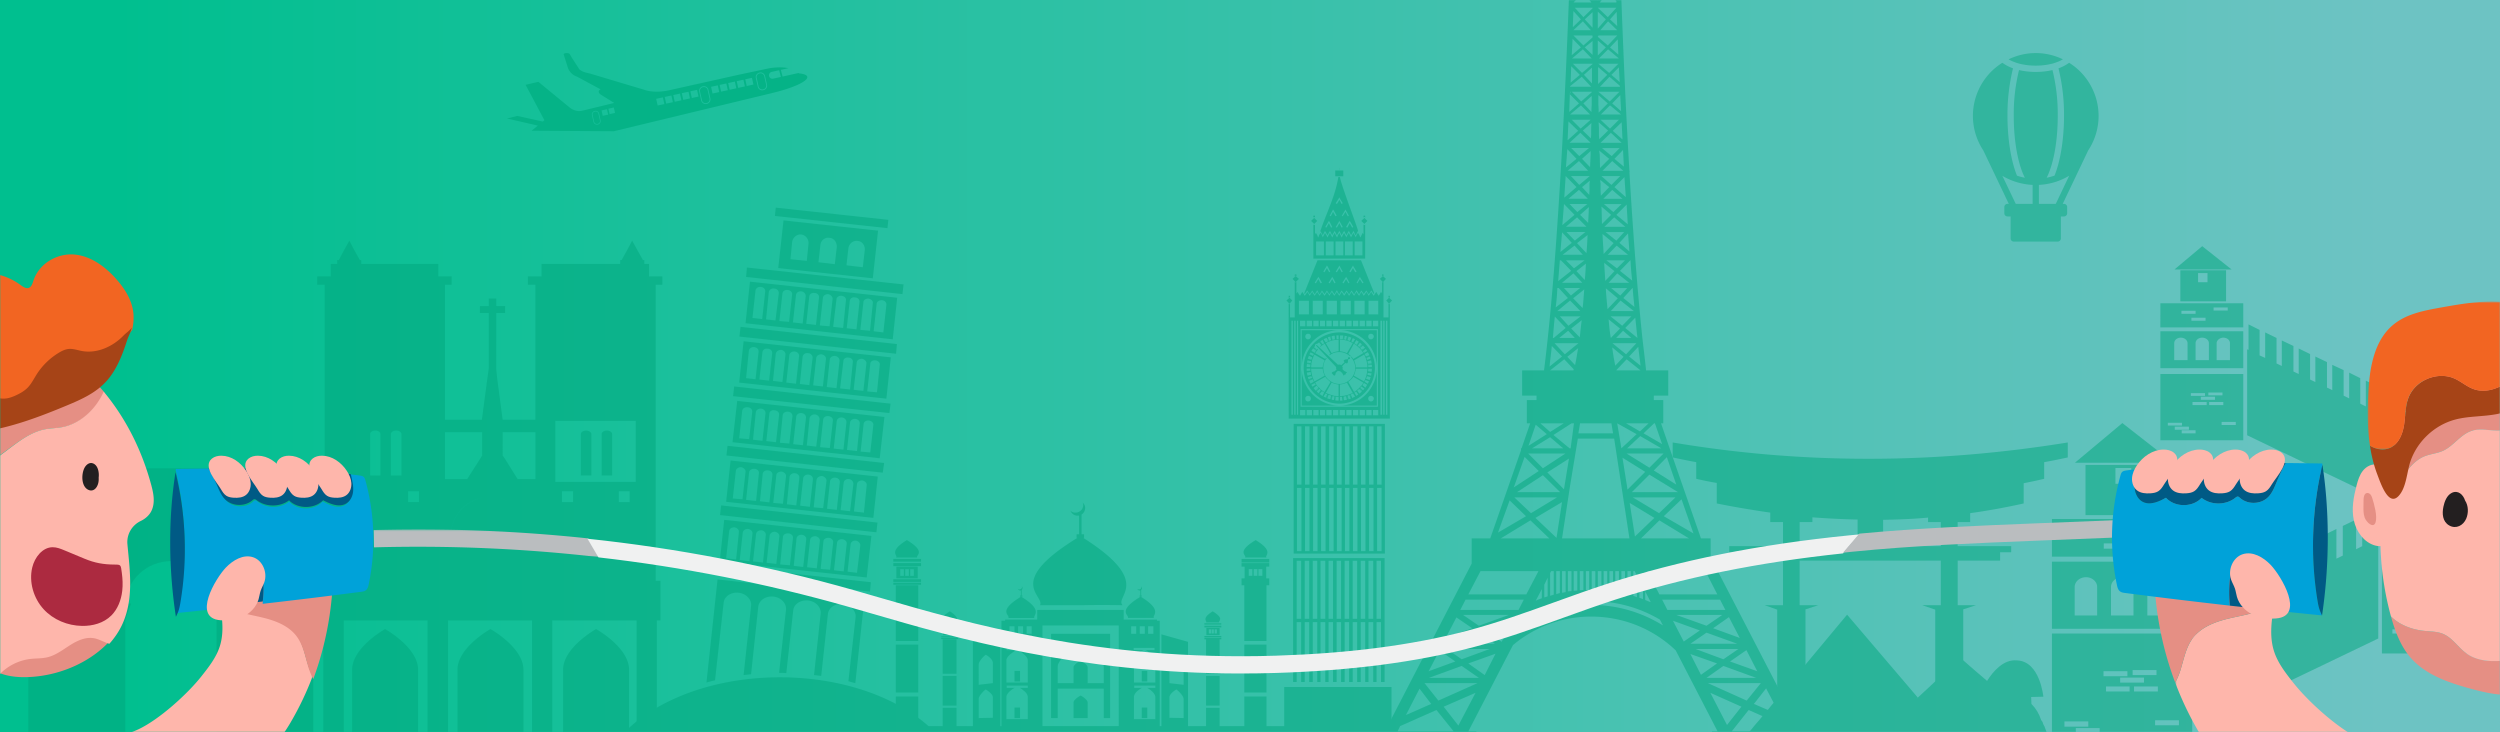<svg xmlns="http://www.w3.org/2000/svg" xmlns:xlink="http://www.w3.org/1999/xlink" width="1366" height="400" viewBox="0 0 1366 400">
    <rect x="0" y="0" width="1366" height="400" fill="#333333" stroke="none"/>
    <defs>
        <linearGradient id="b" x1="94.97%" x2="5.03%" y1="50.228%" y2="50.228%">
            <stop offset="0%" stop-color="#6DC3C3"/>
            <stop offset="100%" stop-color="#00BF8F"/>
        </linearGradient>
        <path id="a" d="M0 0h1366v400H0z"/>
        <path id="d" d="M0 .277h123.33v15.145H0z"/>
        <path id="f" d="M.638.363H236.92V138H.638z"/>
        <path id="h" d="M.615.385h251.149V146.37H.614z"/>
        <path id="j" d="M.277.463H141.8v80.81H.277z"/>
    </defs>
    <g fill="none" fill-rule="evenodd">
        <mask id="c" fill="#fff">
            <use xlink:href="#a"/>
        </mask>
        <use fill="url(#b)" xlink:href="#a"/>
        <g fill="#00A67C" mask="url(#c)" opacity=".5">
            <path d="M171.184 296.907V402.35l5.907 8.023h-63.777l4.847-8.023h.15v-63.782l-3.18-8.784h11.361H118.464c-1.059-12.876-11.968-23.177-24.995-23.177-13.332 0-24.09 10.301-25.146 23.177H60.14h11.513l-3.18 8.784v63.782h.151l5.756 8.023H10.753l4.697-8.023V285.09L1.665 274.336h-.454v-1.061h14.24v-17.418h155.733v17.418h14.391v1.061h-.756l-13.635 10.755V296.907z"/>
            <path d="M233.599 405.984h-5.152v-39.995c0-12.27-18.027-22.27-18.027-22.27s-18.026 10-18.026 22.27v39.995h-4.544V339.02h45.749V405.984zm57.11 0h-4.693v-39.995c0-12.27-18.03-22.27-18.03-22.27s-18.026 10-18.026 22.27v39.995h-5.153V339.02h45.903V405.984zm57.115 0h-4.091v-39.995c0-12.27-18.026-22.27-18.026-22.27s-18.03 10-18.03 22.27v39.995h-5.908V339.02h46.055V405.984zM191.938 274.335h5.91v-5.907h-5.91v5.907zm31.056 0h5.911v-5.907h-5.911v5.907zm-17.878-39.08c1.518 0 2.729.906 2.729 1.963v22.575h-5.606v-22.575c0-1.057 1.21-1.964 2.877-1.964zm11.365 0c1.515 0 2.877.906 2.877 1.963v22.575h-5.757v-22.575c0-1.057 1.215-1.964 2.88-1.964zm90.592 39.08h6.058v-5.907h-6.058v5.907zm31.056 0h5.908v-5.907h-5.908v5.907zm-17.876-39.08c1.513 0 2.877.906 2.877 1.963v22.575h-5.756v-22.575c0-1.057 1.21-1.964 2.879-1.964zm11.362 0c1.512 0 2.877.906 2.877 1.963v22.575h-5.756v-22.575c0-1.057 1.21-1.964 2.879-1.964zm15.753 28.024h-43.932v-33.33h43.932v33.33zm-77.865 8.333c4.543.302 8.633 2.12 11.967 4.842-3.334-2.721-7.424-4.54-11.967-4.842zm-23.178 20.295c.604-10.905 9.089-19.54 19.845-20.295-10.756.755-19.24 9.542-19.845 20.295zm28.33-55.746h17.875v25.604h-9.697l-6.818-10.913-1.36-1.963V236.16zm-31.513 0h20.302v12.728l-1.212 1.963-6.968 10.913h-12.122V236.16zm-67.562 83.473v19.386h1.058v71.352H358.88v-71.351h1.972v-21.658h-2.575V155.569h3.634v-4.547h-7.27v-6.819h-2.577v-2.117h-.755l-2.879-5.15-3.029-5.457-2.879 5.457-2.88 5.15h-.759v2.117h-43.022v6.819h-7.422v4.547h4.09v73.777h-17.875l-2.88-21.668-.607-5.754V171.02h4.848v-3.79h-4.848v-4.093h-4.09v4.093h-4.845v3.79h4.846v30.146l-.908 6.511-2.878 21.668h-20.15V155.57h3.637v-4.547h-7.274v-6.819H197.39v-2.117h-.755l-2.879-5.15-2.877-5.457-3.03 5.457-2.73 5.15h-.906v2.117h-3.487v6.819h-7.42v4.547h4.087v161.794h-1.813v2.27zM908.645 341.75l-1.663-3.182c-11.06-6.516-23.789-10.146-37.572-10.146-12.576 0-24.54 3.178-34.843 8.782l-1.515 3.034c10.752-6.062 23.178-9.699 36.358-9.699 14.538 0 27.723 4.092 39.235 11.212zm-66.203-14.85v-4.997l-3.328 6.365c1.057-.61 2.119-.911 3.328-1.367zm38.934-90.135h-18.934l.908-5.455h17.118l.908 5.455zm-19.236 2.882h19.842l8.337 54.538H853.5l4.244-27.878 4.395-26.66zm-28.178 85.136h-31.665l6.664-12.724h31.664l-6.663 12.724zm-4.244 8.482h-31.813l2.877-5.606h31.813l-2.877 5.606zm-33.934 4.09l8.634 5.909-14.39 5.151 5.756-11.06zm12.269 4.548l-8.632-5.908h24.995l-16.363 5.908zm12.42 8.788l-8.932-6.215 15.146-5.298-6.214 11.513zm117.864-25.908h-31.659l-6.517-12.724h31.663l6.513 12.724zm-121.494 26.965h-25.607l16.817-6.058 8.79 6.058zm-18.183 12.12l9.393 6.512h-27.269l17.876-6.512zm-12.118-8.486l8.638 6.061-14.544 5.304 5.906-11.365zm12.118 4.847l-8.027-5.602h23.331l-15.304 5.602zm10.301 13.034l2.276-4.395-8.94-6.36 14.848-5.304-5.908 11.664-2.276 4.395zm-24.082 14.693l9.393 11.664h-30.606l1.363-2.874 19.85-8.79zm-9.245-11.664l6.364 8.332-13.788 6.06 7.424-14.392zm10.302 6.512l-7.573-9.541h28.935l-21.362 9.541zm10.909 13.636l-8.029-10.301 17.422-7.576-9.393 17.877zm114.223-63.175h31.664l-2.884-5.606h-31.657l2.877 5.606zm33.63 3.939l-8.629 6.06 14.538 5.303-5.91-11.363zm-12.267 4.699l8.634-5.908h-25.15l16.516 5.908zm-12.424 8.636l8.785-6.063-14.693-5.298 5.908 11.361zm3.638 1.21h25.598l-16.812-6.059-8.786 6.058zm18.027 12.12l-9.241 6.511h27.116l-17.875-6.512zm12.572-8.637l-8.939 6.211 14.847 5.304-5.908-11.515zm-12.572 4.997l8.178-5.602h-23.327l15.149 5.602zm-12.27 8.485l8.783-6.207-14.54-5.151 5.756 11.358zm26.053 19.242l-9.238 11.664h30.904l-1.363-2.727-20.303-8.937zM965 376.14l-6.663 8.484 14.386 6.209-7.723-14.693zm-10.607 6.664l7.723-9.541h-28.932l21.21 9.541zm-10.755 13.332l7.875-9.997-16.966-7.576 9.09 17.573zm-98.01-70.29V315.69l-1.825 3.79v6.969l1.824-.605zm3.329-.91v-12.877h-1.366l-.603 1.06v12.42l1.969-.604zm3.333-.907v-11.97h-1.969v12.574l1.969-.604zm3.183-.456v-11.514H853.5v11.816l1.973-.302zm3.18-.605V312.06h-1.97v11.06l1.97-.15zm3.183-.305v-10.604h-1.972v10.756l1.972-.152zm3.33-.3V312.06h-1.969v10.455l1.969-.15zm3.183 0V312.06h-1.822v10.305h1.822zm3.331 0V312.06h-1.97v10.305h1.97zm3.333.151V312.06h-1.965v10.305l1.965.15zm3.185.149v-10.604h-1.972v10.455l1.972.149zm3.177.456v-11.06h-1.968v10.756l1.968.304zm3.185.604v-11.664h-1.976v11.365l1.976.299zm3.33.756v-12.42h-1.97v11.816l1.97.604zm3.182.605v-13.025h-1.82v12.574l1.82.45zm3.33 1.212v-11.814l-1.21-2.423h-.757v13.48l1.967.757zm3.335 1.06v-6.662l-1.967-3.787v9.695l1.967.755zm1.209-4.237v4.695c1.06.454 2.127.909 3.035 1.213l-3.035-5.908zm-59.987-40.145l14.541-8.637-3.025 19.544-11.516-10.907zm11.818-11.212l-14.244 8.633-9.087-8.633h23.33zm-30.756 22.423h26.511l-10.301-9.849-16.21 9.849zm83.926-11.211l-13.48-8.185 2.876 18.332 10.604-10.147zm-11.816-11.212l14.396 8.633 8.933-8.633h-23.33zm14.546 12.574l-10 9.849h26.206l-16.206-9.849zm-7.731-26.514l-12.42-7.725 2.574 16.21.152 1.214 9.694-9.699zm-10.15-9.997l12.427 7.728 7.725-7.728h-20.152zm12.427 11.51l-9.545 9.547h25.143l-15.598-9.547zm-55.75-1.209l11.816-7.571-2.73 16.812-9.086-9.241zm9.844-10.301l-12.272 8.032-8.025-8.032h20.297zm-26.359 21.057h23.484l-9.397-9.241-14.087 9.24zm65.29-31.664l-10.603-5.908 2.276 13.636 8.327-7.728zm-5.756-5.908l7.581 4.395 4.693-4.395h-12.274zm7.732 6.971l-7.124 6.665h18.637l-11.513-6.665zm-47.42-.602l9.85-6.37h1.362l-1.818 13.637h-.603l-8.792-7.267zm5.601-6.37l-7.417 4.7-5.305-4.7h12.722zm-17.268 13.637h16.971l-7.12-6.058-9.85 6.058zm49.993-49.99l-6.209-5.15a115.62 115.62 0 0 0 1.663 9.997l4.546-4.848zm9.244 7.42l-7.578-6.06-5.604 5.908.15.152h13.032zm-6.21-7.574l6.21 5c-.3-3.334-.908-6.815-1.214-10.302l-4.996 5.302zm-9.09-7.266l7.418 6.057 5.606-6.057h-13.025zm4.09-8.034l-6.21-4.997c.302 3.485.606 6.971 1.209 10.147l5.001-5.15zm6.21 5.15l-4.543-3.934-3.79 3.934h8.333zm-3.333-5.453l6.663 5.453c-.456-3.633-.755-7.42-1.21-11.058l-5.453 5.605zm-8.028-6.36l6.362 5.15 5-5.15h-11.362zm3.934-9.851l-6.513-5.453c.152 3.94.605 7.732.914 11.36l5.599-5.907zm8.792 6.973l-7.273-5.756-5.303 5.756h12.576zm-5.76-7.124l6.059 4.85c-.3-3.482-.755-6.818-.907-10.304h-.15l-5.002 5.454zm-6.664-5.454l5 4.092 3.785-4.092h-8.785zm1.818-9.237l-5.607-4.547c.15 3.335.454 6.664.608 9.852l5-5.305zm8.03 6.36l-6.518-5.151-4.69 5.151h11.209zm-4.999-6.512l6.663 5.305c-.453-3.792-.755-7.277-.905-11.061h-.154l-5.604 5.756zm-7.427-5.756l5.757 4.388 4.395-4.388h-10.152zm3.94-9.395l-6.06-5c.15 3.788.457 7.423.609 10.908l5.452-5.908zm7.876 6.362l-6.21-5-4.843 5h11.053zm-4.693-6.514l5.458 4.696-.765-9.845-4.693 5.15zm-7.576-5.906l5.908 4.696 4.243-4.696h-10.15zm3.031-9.393l-5.302-4.545.152 1.972v1.209l.152 6.362 4.998-4.998zm7.726 6.513l-6.06-5.15-5.305 5.15h11.365zm-4.849-6.513l6.214 5.15-.61-10.759-5.604 5.61zm-6.816-5.911l5.15 4.395 4.543-4.395h-9.693zm2.88-9.241l-4.849-3.936v1.06l.152.755v3.941l.154 2.875 4.543-4.695zm7.27 6.365l-5.605-4.847-4.847 4.847h10.453zm-4.393-6.365l6.209 5.459-.756-10.908-5.453 5.449zm-7.12-6.052l5.454 4.841 4.848-4.84h-10.302zm4.243-9.394l-5.452-4.547.3 2.274.151 7.269 5.001-4.996zm7.723 6.51l-6.058-5.301-5.303 5.301h11.361zm-4.846-6.51l5.15 4.241-.452-9.092-4.698 4.85zm-6.816-5.912l5.304 4.394 4.391-4.394h-9.695zm3.335-9.545l-5.153-4.543.153 3.03v3.938l.152 2.273 4.848-4.698zm7.417 6.667l-5.906-5.453-5.604 5.453h11.51zm-4.847-6.515l5.305 4.698-.458-9.393-4.847 4.695zm-6.663-6.06l5.153 4.85 4.848-4.85H874.56zm3.94-8.937l-5.152-4.543v5.3l.152 2.425v1.818l5-5zm7.271 6.06l-6.058-4.997-5 4.997h11.058zm-4.849-6.06l4.85 4.244-.456-8.787-4.394 4.543zm-7.574-6.362l6.213 5.302 5.3-5.302h-11.513zm4.85-9.24l-5-4.244v9.241l5-4.998zm6.815 5.907l-5.605-4.849-5.152 5.455h10.91l-.153-.606zm-4.545-5.908l4.545 3.938-.452-8.029-4.093 4.091zm-7.12-6.06l5.91 4.998 4.999-4.998h-10.91zm4.087-8.938l-4.386-3.788v8.181l4.386-4.393zm6.976 5.908l-5.758-4.846-5 4.996h10.758v-.15zm-4.698-5.908l4.544 3.939-.31-8.333-4.234 4.394zm-2.278-15.3l-4.386-4.243v9.241l4.386-4.998zm6.21 5.908l-4.992-4.849-4.245 4.85h9.238zm-3.932-5.908l3.933 3.636-.303-7.728-3.63 4.092zM873.05 4.23l5.452 5.148 4.692-5.148H873.05zm4.236-9.394l-4.236-4.242V.138l4.236-5.303zM883.193.59l-4.692-4.542-4.395 5.303h9.087V.591zm-3.785-5.756l3.635 3.637-.154-7.575-3.481 3.938zm-6.06-6.06l5 5 4.089-5h-9.09zm3.633-9.088l-3.932-4.092v8.486l3.932-4.394zm5.604 5.907l-4.386-4.698-4.7 5.002h9.086v-.304zm-3.48-5.758l3.332 3.637-.152-7.119-3.18 3.482zm-6.056-6.209l4.99 4.998 4.246-4.846v-.152h-9.236zm3.328-6.514l-3.328-2.88V-29.856l3.328-3.03zm4.09 3.484l-2.88-2.575-2.873 2.575h5.754zm-1.966-3.332l3.633 2.88-.152-6.064-3.481 3.184zm-4.848-4.093l3.782 3.031 3.487-3.03h-7.269zm-17.271 231.783l5.908-4.699c-.606 3.337-1.064 6.518-1.67 9.245l-4.238-4.546zm-9.393 7.421l7.723-6.06 5.153 5.456v.152l-.153.452h-12.723zm6.512-7.574l-6.816 5.459c.304-3.64.907-7.426 1.212-11.214l5.604 5.755zm8.94-7.266l-7.425 6.057-5.606-6.057h13.032zm-3.94-8.034l5.758-4.548c-.456 3.19-.755 6.522-1.06 9.394l-4.698-4.846zm-6.516 5.15l4.85-3.934 3.633 3.934h-8.483zm3.489-5.453l-6.516 5.453h-.458c.304-3.785.608-7.723 1.06-11.662l5.914 6.209zm8.178-6.36l-6.664 5.15-4.697-5.15h11.361zm-4.092-9.851l6.06-4.841c-.303 3.328-.453 6.966-.907 10.144l-5.153-5.303zm-8.634 6.973l6.967-5.756 5.61 5.756h-12.577zm5.758-7.124l-6.662 5.148c.454-3.33.756-6.963.904-10.602h.76l4.998 5.454zm6.666-5.454l-5 4.092-3.79-4.092h8.79zm-1.97-9.237l5.148-4.093c-.152 3.033-.304 6.058-.605 8.94l-4.543-4.847zm-7.879 6.36l6.21-5.151 4.85 5.151H853.5zm5-6.512l-7.119 5.606c.304-3.639.603-7.578.909-11.362h.606l5.604 5.756zm7.272-5.756l-5.756 4.388-4.397-4.388h10.153zm-4.09-9.395l5.757-4.393c-.15 3.181-.303 6.663-.606 9.847l-5.15-5.454zm-7.88 6.362l6.511-5 4.547 5h-11.057zm5.002-6.514l-6.212 5 .908-10.76 5.304 5.76zm7.419-5.906l-5.756 4.696-4.539-4.696h10.295zm-2.874-9.393l4.848-4.24-.15 1.667v1.209l-.303 5.756-4.395-4.392zm-7.73 6.513l6.064-5.15 5.15 5.15H855.62zm4.694-6.513l-6.662 5.604.908-11.515 5.754 5.911zm6.975-5.911l-5.452 4.395-4.241-4.395h9.693zm-2.878-9.241l4.241-3.485v.61l-.152.754v3.941l-.15 2.421-3.94-4.241zm-7.423 6.365l5.756-4.847 4.848 4.847h-10.604zm4.392-6.365l-6.668 5.763.762-11.815 5.906 6.052zm7.272-6.052l-5.756 4.841-4.545-4.84h10.301zm-4.241-9.394l4.695-4.247v1.974l-.304 6.815-4.391-4.542zm-7.877 6.51l6.21-5.301 5.001 5.301h-11.211zm4.846-6.51l-5.76 4.695.762-10 4.998 5.305zm6.818-5.912l-5.302 4.394-4.395-4.394h9.697zm-3.337-9.545l4.7-4.089-.15 2.577V73.762l-.153 1.819-4.397-4.244zm-7.265 6.667l5.908-5.453 5.602 5.453h-11.51zm4.694-6.515l-5.756 5.15.454-10.3 5.302 5.15zm6.816-6.06l-5.454 4.85-4.847-4.85h10.301zM858.2 50.13l-.454 1.363.148-1.363h.306zm6.968 6.362l4.544-4.089v4.846l-.15 2.425v1.514l-4.394-4.696zm-7.274 6.06l5.91-4.997 5 4.997h-10.91zm4.851-6.06l-5.302 4.696.303-9.695 5 5zm6.967-6.058l-5.758 4.998-5.148-5.302h10.906v.304zm-4.243-9.545l4.393-3.939v8.633l-4.393-4.694zm-7.575 6.21l6.366-5.151 5.151 5.455h-11.517V47.1zm5.305-6.21l-5 4.242.303-8.939 4.697 4.697zm6.969-5.908l-5.756 4.846-5.002-4.998h10.758v.152zm-10.908-15.604v.151-.151zm13.79.606l.45-.606h10.147l-5.145 5.455-5.452-4.7v-.15zm-7.126 5.908l4.244-3.484V29.984l-4.244-4.093zm-6.968 6.058l5.906-4.996 4.85 4.996h-10.756zm4.848-6.058l-4.998 4.243.454-8.937 4.544 4.694zm6.364-5.454l-5 4.395-5.455-5.455h10.149l.306.151v.909zm-4.244-9.846l4.244-3.939v8.481l-4.244-4.542zm-6.211 5.908l5.15-4.849 4.396 4.85h-9.546zm4.09-5.908l-4.393 4.24v-.908l.303-7.879 4.09 4.547zm6.365-6.06l-5 4.846-4.699-5.148h9.699v.303zm-3.943-9.696l3.943-3.938V-.62l-3.943-4.545zM859.865 1.2l5.302-5.151 4.393 5.303h-9.695V1.2zm4.088-6.365l-3.936 4.243.297-8.635 3.639 4.392zm6.214-5.908l-4.85 4.847-4.393-5h9.243v.153zm-3.64-9.24l3.64-3.787v7.723l-3.64-3.936zm-5.907 6.21l4.848-5 4.393 5h-9.241zm3.79-6.061l-3.79 4.093.152-8.18 3.639 4.087zm5.757-5.908l-4.547 4.697-4.696-4.998h9.243v.301zm-3.03-6.815l3.03-2.424v5.148l-3.03-2.724zm-4.24 3.484l3.026-2.575 2.729 2.575h-5.756zm2.27-3.332l-4.243 3.332.302-6.818 3.941 3.486zm4.694-4.093l-3.637 3.031-3.632-3.03h7.269zm48.933 309.654l-9.695 9.236 16.211 9.394-6.516-18.63zm-8.032-23.03l-7.116 7.27 12.27 7.724-5.154-14.993zm-6.51-18.486h-.456l-5.756 5.455 10.15 5.908-3.938-11.363zm-69.079 12.277l9.997-6.37-6.056-5.142-3.94 11.512zm-8.027 22.72l13.63-8.936-7.724-7.726-5.906 16.662zm-8.638 24.692l15.302-8.937-8.94-8.635-6.362 17.572zm116.952 108.62h3.03l-22.877-44.237c-11.967-11.514-28.329-18.479-46.203-18.479-16.363 0-31.213 5.908-42.723 15.602l-24.39 47.115h4.393v10.752h-57.565V399.62h7.575l47.412-91.649v-13.786h10.153l16.813-48.179v-1.06h.304l4.7-13.636h-1.819v-12.725h5.303v-2.42h-7.88v-13.789h11.968c8.939-69.987 13.18-190.272 14.545-228.749h-.306v-3.03h.458l.15-7.425h-2.12v-12.42h5.456V-64.55h6.36v-21.66h2.122v-19.845h2.426v19.844h2.27v21.661h6.208v15.303h5.609v12.42h-2.271l.3 7.425h.304v3.03h-.152c.758 21.664 2.271 69.532 5.306 119.83l.148.454-.148.148c1.813 30.452 4.084 61.51 6.814 88.172.755 7.269 1.662 13.785 2.27 20.145h12.12v13.788h-7.877v2.421h5.153v12.725h-1.213l4.7 13.636 17.115 49.239h5.297v12.876l1.066-.456 48.172 93.015h9.09v10.752H935.46V399.62zM557.942 325.993c12.725 7.732 6.212 10.153 7.27 11.667h-14.24c1.062-1.666-6.362-3.635 6.97-11.667zm.303-5.602c.304.152.454.449.454.906 0 .455-.15.757-.454 1.066v3.026h.454v.604h-1.361v-.604h.454v-2.726h-.454c-.456 0-.91-.454-1.214-.911.304.15.606.302.91.302.758 0 1.363-.603 1.363-1.214 0-.147 0-.297-.152-.45zm61.203 34.84h5.456c-1.062.457-2.729 1.67-3.035 2.124-1.058.76-2.269 2.117-2.269 3.483v12.116h11.666v-12.116c0-1.366-1.364-2.724-2.275-3.483-.452-.304-2.12-1.667-3.029-2.125h4.85v-1.208h-11.364v1.208zm-69.382 20.604h4.391c-.91.458-1.968 1.212-2.27 1.513-.91.758-2.273 2.126-2.273 3.486v12.12h11.665v-12.12c0-1.36-1.21-2.728-2.274-3.486-.302-.3-1.21-1.055-2.12-1.513h4.394v-1.209h-11.513v1.209zm0-20.605h5.151c-.908.458-2.575 1.82-3.03 2.125-.91.76-2.273 2.117-2.273 3.483v12.116h11.665v-12.116c0-1.366-1.362-2.724-2.274-3.483-.454-.455-1.967-1.667-3.03-2.125h5.304v-1.208h-11.513v1.208zm69.686 20.605h4.24c-.909.458-1.817 1.212-2.271 1.513-.91.758-2.12 2.126-2.12 3.486v12.12h11.665v-12.12c0-1.36-1.364-2.728-2.275-3.486-.3-.3-1.362-1.055-2.272-1.513h4.547v-1.209h-11.514v1.209zm-63.476-33.633h2.727v4.097h-2.727v-4.097zm4.695 0h2.729v4.097h-2.729v-4.097zm57.113 0h2.727v4.097h-2.727v-4.097zm4.697 0h2.727v4.097h-2.727v-4.097zm4.544 0h2.877v4.097h-2.877v-4.097zm-75.745 0h2.729v4.097h-2.729v-4.097zm72.262 30.146h3.029v-5.756h-3.03v5.756zm0 20h3.029v-5.76h-3.03v5.76zm-69.533 0h3.029v-5.76h-3.03v5.76zm0-20h3.029v-5.756h-3.03v5.756zm48.78 3.945h-25.15v16.055h-3.634v-46.05h32.265v46.05h-3.481v-16.055zm-8.789 7.569v8.486h-7.725v-8.486c0-1.667 3.636-3.782 3.938-3.782.15 0 3.787 2.115 3.787 3.782zm0-19.237v8.638h8.789v-8.94c0-5.148-11.968-12.116-12.576-12.116-.606 0-12.574 6.968-12.574 12.116v8.94h8.636v-8.638c0-1.514 3.636-3.639 3.938-3.639.15 0 3.787 2.125 3.787 3.64zm21.964-26.965c.913-1.666-6.36-3.635 6.971-11.667h-.604v-.604h.452v-2.726h-.452c-.456 0-1.064-.454-1.216-.911.152.15.606.302.914.302.754 0 1.359-.603 1.359-1.214 0-.147 0-.297-.149-.45.303.153.453.45.453.907 0 .455-.15.757-.453 1.066v3.026h.303v.604h-.607c12.723 7.732 6.06 10.153 7.271 11.667h-14.242zm22.725 24.542v11.061l7.726.909V363.11c0-2.125-3.785-5.302-3.936-5.302-.151-.152-3.79 2.12-3.79 4.393zm0 18.784v11.21l7.726.152v-10.453c0-1.969-3.785-5.15-3.936-5.15-.151 0-3.79 2.274-3.79 4.241zm-96.5-18.784v11.061l-7.723.909V363.11c0-2.125 3.634-5.302 3.786-5.302.15-.152 3.937 2.12 3.937 4.393zm0 18.784v11.21l-7.723.152v-10.453c0-1.969 3.634-5.15 3.786-5.15.15 0 3.937 2.274 3.937 4.241zm-53.02-2.578h12.271v-26.203h-12.27v26.203zm169.518 7.125h7.423v-16.209h-7.423v16.21zm8.33-36.21h-.907v18.787h-7.423v-18.787h-.908v-.755h9.237v.755zm-9.238-1.06h9.237v-.756h-9.237v.755zm0-6.964h9.237v-.76h-9.237v.76zm0 1.513h9.237v-.909h-9.237v.909zm5.151 3.335h-1.212v-2.278h1.212v2.278zm-1.518 0h-1.21v-2.278h1.21v2.278zm3.183 0h-1.212v-2.278h1.212v2.278zm-5.756.906h7.27v-3.942h-7.27v3.942zm6.968-6.968c-.454-.907 3.18-1.972-3.483-6.06-6.517 4.088-2.88 5.305-3.637 6.06h7.12zm-96.499 56.662h41.66V341.75h-41.66v54.996zm110.284-18.339h12.122v-26.203h-12.122v26.203zm-1.515-71.047h15.153v-1.964h-15.153v1.964zm6.665 7.274h1.974v-3.636h-1.974v3.636zm2.578 0h2.12v-3.636h-2.12v3.636zm-5.303 0h1.968v-3.636h-1.968v3.636zm9.546 1.36v-6.365h1.665v-1.964h-15.15v1.964h1.666v6.366h-1.667V319.785h1.515v30.446h12.122v-30.446h1.514V315.996h-1.665zM680.35 304.63c.905-1.359-5.154-3.024 5.756-9.536 10.448 6.359 4.694 8.328 5.908 9.536H680.35zm-190.88 45.6h12.27v-30.445h-12.27v30.446zm-15.909 60.142H707.46v-8.175H473.56v8.175zm14.545-90.89h15.147v-1.06h-15.147v1.06zm0-1.514h15.147v-1.513h-15.147v1.513zm0-11.06h15.147v-1.513h-15.147v1.513zm0 2.421h15.147v-1.664h-15.147v1.664zm8.482 5.306h-1.97v-3.636h1.97v3.636zm-2.726 0h-1.97v-3.636h1.97v3.636zm5.452 0h-1.97v-3.636h1.97v3.636zm-9.544 1.36h11.668v-6.365H489.77v6.366zm11.362-11.365c-.758-1.359 5.152-3.024-5.604-9.536-10.453 6.359-4.697 8.328-5.908 9.536h11.512zm21.513 82.112v10.005h8.937v-46.359l14.999-3.032v49.39h.604v-57.568h1.972v-.611h17.572v-5.302h47.267v5.302h18.177v.611h1.516v57.569h.91v-50.151l14.543 4.096v46.055h9.845v-10.005h7.423v10.005h13.482v-16.213h12.122v16.213h15.446v4.084H473.563v-4.084h15.907v-16.213h12.27v16.213h13.332v-10.005h7.573zm-7.573-1.209h7.573v-16.209h-7.573v16.21zm0-17.423h7.573v-18.787h-7.573v18.787zm-.761-18.94h9.244v-.604h-9.244v.605zm0-.908h9.244v-.604h-9.244v.604zm0-6.963h9.244v-.76h-9.244v.76zm0 1.36h9.244v-.756h-9.244v.757zm3.94 3.488h1.211v-2.278h-1.21v2.278zm1.665 0h1.213v-2.278h-1.213v2.278zm-3.331 0h1.364v-2.278h-1.364v2.278zm-1.363.906h7.27v-3.942h-7.27v3.942zm.304-6.968c.453-.907-3.182-1.972 3.482-6.06 6.362 4.088 2.88 5.305 3.637 6.06h-7.119zm75.443-58.933v10.756h1.362v1.972h-.454c38.629 24.393 16.968 31.964 21.51 36.812a545.086 545.086 0 0 0-22.418 0h-22.727c2.879-5.303-19.539-12.272 20.452-36.812h-.455v-1.972h1.366v-10.15h-.91c-1.667 0-3.18-1.06-3.788-2.726.758.76 1.668 1.06 2.729 1.06 2.27 0 4.241-1.817 4.241-4.09 0-.457-.152-1.06-.302-1.36a3.722 3.722 0 0 1 1.36 2.877c0 1.513-.756 2.877-1.966 3.633z"/>
            <path d="M755.792 226.62h.755v-51.357h-.755v51.357zm1.512 0h.758v-51.357h-.758v51.357zm-3.026 0h.905v-51.357h-.905v51.357zm-47.119 0h.757v-51.357h-.757v51.357zm-1.512 0h.756v-51.357h-.756v51.357zm3.03 0h.607v-51.357h-.607v51.357zm37.87-48.33h2.88v-3.027h-2.88v3.026zm-3.633 0h2.876v-3.027h-2.876v3.026zm-3.637 0h2.878v-3.027h-2.878v3.026zm-3.636 0h2.882v-3.027h-2.882v3.026zm-3.632 0h2.873v-3.027h-2.873v3.026zm-3.637 0h2.88v-3.027h-2.88v3.026zm-3.639 0h2.88v-3.027h-2.88v3.026zm-3.485 0h2.727v-3.027h-2.727v3.026zm-3.635 0h2.88v-3.027h-2.88v3.026zm-3.636 0h2.88v-3.027h-2.88v3.026zm-3.635 0h2.876v-3.027h-2.876v3.026zm39.843 0h2.875v-3.027h-2.875v3.026zm-39.539 43.935h42.262v-42.423h-42.262v42.423zm4.091-2.882c-.912 0-1.52-.603-1.52-1.665 0-.758.608-1.361 1.52-1.361.909 0 1.515.603 1.515 1.36 0 1.063-.606 1.666-1.515 1.666zm0-33.934c-.912 0-1.52-.756-1.52-1.512 0-.909.608-1.512 1.52-1.512.909 0 1.515.603 1.515 1.512 0 .756-.606 1.512-1.515 1.512zm34.39 0c-.909 0-1.52-.756-1.52-1.512 0-.909.611-1.512 1.52-1.512.757 0 1.512.603 1.512 1.512 0 .756-.755 1.512-1.513 1.512zm0 33.934c-.909 0-1.52-.603-1.52-1.665 0-.758.611-1.361 1.52-1.361.757 0 1.512.603 1.512 1.36 0 1.063-.755 1.666-1.513 1.666zm-17.272 1.215c-10.757 0-19.542-8.787-19.542-19.542 0-10.607 8.785-19.389 19.542-19.389 10.605 0 19.39 8.782 19.39 19.389 0 10.755-8.785 19.542-19.39 19.542zm0 1.06h20.45v-20.602c0 11.358-9.237 20.603-20.45 20.603zm-20.603-20.602v20.603h20.603c-11.362 0-20.603-9.245-20.603-20.603zm20.603-20.604h-20.603v20.604c0-11.363 9.241-20.604 20.603-20.604zm-2.124 3.18l.152 1.817-.152-1.816zm-4.546 1.061l.762 1.67-.152.15-.61-1.82zm-3.937 2.274v-.148l1.06 1.513v.152l-1.06-1.517zm-5.754 7.12l1.666.755-1.666-.754zm-1.21 9.086l1.816-.153-1.817.153zm3.329 8.485l1.513-1.057-1.513 1.057zm3.186 3.338v-.152l1.21-1.37-1.21 1.522zm4.084 2.421l-.152-.152.758-1.665-.606 1.817zm8.942 1.21l-.15-1.818.15 1.817zm11.816-6.665l-1.514-1.06 1.514 1.06zm2.423-3.943l-1.818-.756 1.818.756zm-2.124-17.57l-1.513 1.212v-.152l1.513-1.06zm-7.117-5.602l-.754 1.666.754-1.666zm-11.665-.91h.152l.304 1.816-.456-1.816zm-7.728 29.69l-.15-.152 1.213-1.21h.152l-1.215 1.362zm24.847-.152l-.15.152-1.21-1.361h.151l1.21 1.209zm4.547-7.877l-1.823-.453 1.823.453zm0-9.09l-1.823.452 1.823-.451zm-4.697-7.876h.15l-1.209 1.363-.152-.15 1.21-1.213zm-7.882-4.695h.15l-.45 1.816.3-1.816zm16.06-3.485h-20.45c11.213 0 20.45 9.24 20.45 20.604v-20.604zm-35.903 20.298c0-.45 0-1.06.152-1.51v-.759c.15-.304.15-.756.302-1.064 0-.305 0-.457.15-.604v-.152c.154-.456.306-.909.458-1.214l.149-.299v-.152c0-.154.15-.154.15-.306.152-.298.304-.602.458-.908l5.602 3.178c-.603 1.217-1.059 2.43-1.059 3.79h-6.362zm1.819 7.725c-.306-.456-.458-.908-.608-1.511h-.149c-.152-.458-.304-1.06-.457-1.515-.15-.304-.15-.456-.15-.754a11.604 11.604 0 0 1-.455-3.187h6.362c0 1.36.456 2.577 1.059 3.79l-5.602 3.177zm5.452 5.756c-.303-.15-.758-.452-1.211-.756h.152l-.152-.154-.452-.15v-.149h-.152c-.152-.304-.456-.456-.76-.756h.15l-.15-.152-.3-.303-.305-.153c-.3-.3-.604-.605-.912-1.057h.158-.158l-.302-.456-.153-.152-.455-.908h-.148l5.606-3.181c.45.602.754 1.06 1.36 1.512.458.456.912.909 1.517 1.363l-3.333 5.452zm7.73 2.278c-.455 0-.916 0-1.366-.152h-.759c-.454-.152-.756-.152-1.062-.304-.754-.154-1.51-.453-2.269-.757h-.152c-.45-.151-.912-.452-1.364-.604l3.183-5.607c1.21.607 2.423.908 3.789 1.06v6.364zm7.72-1.817c-.3.152-.754.453-1.206.604v-.151l-.306.151-.149.152-.302.152c-.304 0-.615.15-.915.3h-.149c-.152 0-.457.153-.607.153h-.15c-.607.152-1.061.304-1.664.304h-.305c-.455.152-.755.152-1.211.152v-6.364c1.363-.152 2.573-.453 3.785-1.06l3.18 5.607zm5.759-5.607c-.15.455-.455.908-.755 1.366l-.304.298-.152.152c-.302.304-.45.61-.603.757l-.305.153-.15.303-.31.152h.157c-.456.3-.761.606-1.064.905h-.151v.15l-.152.154c-.453.304-.755.457-1.211.756l-3.183-5.602c.461-.304 1.064-.757 1.52-1.213.452-.452.905-.91 1.21-1.512l5.453 3.18zm2.27-7.577c0 .456 0 .909-.151 1.36 0 .614-.15 1.217-.3 1.827-.303 1.359-.76 2.568-1.364 3.78l-5.605-3.178c.606-1.212.908-2.43 1.058-3.789h6.362zm-1.815-7.726c.304.456.453.908.603 1.366l.152.149c0 .15 0 .303.154.303v.152c.152.453.302 1.06.456 1.665.299 1.064.45 2.124.45 3.333h-6.362c0-1.36-.452-2.725-.908-3.79l5.455-3.178zm-13.178-8.18c.456 0 .907 0 1.363.151h.756c.454.149.758.149 1.06.303h.15l.456.15h.152c.45.157.912.307 1.366.46v.153h.149c.152 0 .306.148.458.148l.15.152c.304 0 .604.304.905.456l-3.18 5.452c-1.212-.606-2.422-.91-3.785-1.058v-6.368zm-7.728 1.973c.452-.304.754-.456 1.216-.756h.148l.456-.152c.456-.154.755-.304 1.21-.461h.153l.303-.15h.3c.455-.154.911-.154 1.364-.303h.757v-.152h1.065v6.368c-1.366.148-2.73.452-3.79 1.058l-3.182-5.452zm9.244-2.126c-.457-.153-1.06-.153-1.516-.153v-1.964h1.815l-.299 2.117zm.45 0h-.151l.304-1.816-.154 1.816zm1.364.304c-.304-.152-.757-.152-1.06-.304l.303-1.968c.453.152.907.152 1.212.304l-.455 1.968zm2.122.61c-.45-.157-.912-.307-1.366-.461l.611-1.965c.454.15 1.06.452 1.513.604l-.758 1.822zm1.666.908c-.303-.304-.606-.452-.908-.604l.755-1.82c.457.146.758.298 1.214.602l-1.06 1.822zm1.968 1.213c-.455-.304-.755-.61-1.213-.909l1.06-1.673c.456.304.912.611 1.368.917l-1.215 1.665zm.303.148l1.215-1.36-1.064 1.36h-.15zm1.064 1.06a1.841 1.841 0 0 0-.761-.758l1.217-1.663c.3.304.755.603 1.059.909l-1.515 1.513zm1.515 1.512c-.304-.3-.608-.603-.905-1.06l1.51-1.362c.303.458.757.91 1.058 1.213v.148l-1.663 1.06zm1.058 1.671c-.15-.302-.303-.606-.454-.906l1.515-1.216c.302.3.604.756.755 1.057l-1.816 1.065zm1.06 1.967c-.153-.45-.305-.906-.604-1.36l1.665-.909h.15c.303.454.456 1.06.762 1.515l-1.972.754zm.153.306l1.666-.756v.148l-1.666.608zm.603 1.513a6.936 6.936 0 0 0-.453-1.06l1.972-.759c.15.455.304.758.304 1.214l-1.823.605zm.455 2.126c-.15-.458-.15-.91-.304-1.37l1.974-.457v-.147c.15.604.3 1.212.3 1.822l-1.97.152zm0 .452v-.154l1.82-.151v.151l-1.82.154zm.15 1.36c0-.3 0-.603-.15-.91l2.123-.3v1.21h-1.972zm-.15 2.269c.15-.451.15-.904.15-1.36h1.973c0 .605 0 1.06-.152 1.665l-1.97-.305zm0 .457l1.82.308h-.15l-1.67-.308zm-.304 1.516c0-.298.154-.756.154-1.056l2.12.3c-.15.304-.15.756-.3 1.212l-1.974-.456zm-.754 2.123c.15-.458.452-.91.452-1.366l1.974.456h.152c-.306.604-.456 1.209-.606 1.665l-1.972-.755zm-.757 1.665c.149-.304.3-.61.451-.91l1.972.756a4.412 4.412 0 0 0-.608 1.217h-.15l-1.665-1.063zm-1.214 1.822a3.29 3.29 0 0 0 .758-1.214l1.816 1.06c-.3.604-.603 1.06-.909 1.514h-.152l-1.513-1.36zm-1.205 1.51c.297-.303.449-.604.6-.756l1.667 1.21c-.152.303-.454.607-.758.906l-1.51-1.36zm-1.674 1.514c.456-.304.755-.603 1.064-.909l1.515 1.366c-.456.451-.905.912-1.364 1.213l-1.215-1.67zm-.303.304l1.058 1.366-1.058-1.366zm-1.213.756c.306-.152.608-.304.91-.603l1.213 1.668c-.304.3-.759.453-1.062.757l-1.06-1.822zm-1.963 1.065c.454-.152.905-.455 1.208-.604l1.06 1.665v.148c-.455.15-1.06.456-1.514.757v-.149l-.754-1.817zm-.458.15h.152l.606 1.667-.758-1.666zm-1.366.455c.3 0 .611-.152 1.065-.306l.759 1.819v.152c-.458.15-.759.304-1.213.304l-.611-1.97zm-.3.152l.45 1.663h-.15l-.3-1.663zm-1.82.452c.455-.148.911-.148 1.364-.3l.455 1.965c-.455.152-1.062.152-1.666.306l-.154-1.97zm-1.966.15c.302 0 .756 0 1.059-.15l.304 1.97v.151h-1.363v-1.97zm-2.276-.15c.456 0 1.065.15 1.52.15v1.971c-.612 0-1.215 0-1.822-.15l.302-1.97zm-.456 0h.154l-.303 1.665.149-1.665zm-1.361-.3c.304 0 .758.152 1.062.152l-.304 1.965c-.454 0-.907-.152-1.21-.152l.452-1.965zm-.452-.152l-.304 1.663h-.152l.456-1.663zm-1.667-.606c.454.148.912.302 1.363.454l-.451 1.969c-.608-.154-1.212-.304-1.674-.456l.762-1.967zm-1.668-.755c.3.149.604.3.906.452l-.754 1.817c-.456-.152-.912-.305-1.21-.604l1.058-1.665zm-1.97-1.217c.455.302.76.452 1.21.756l-.905 1.822h-.152c-.452-.304-.908-.606-1.364-1.06l1.21-1.518zm-1.358-1.213c.297.152.45.456.755.605l-1.213 1.673h-.15c-.304-.31-.604-.613-.913-.912l1.52-1.366zm-1.521-1.817c.309.456.61.762.913 1.213l-1.368 1.513h-.152c-.3-.453-.756-.909-1.06-1.361l1.667-1.365zm-1.06-1.359c.153.302.301.603.605.755l-1.815 1.212c-.153-.304-.456-.608-.606-1.06l1.817-.907zm-1.058-2.127c.152.456.3.91.603 1.366l-1.815 1.063c-.302-.455-.454-1.063-.76-1.52l.154-.153 1.818-.756zm-.152-.3l-1.666.756v-.152l1.666-.603zm-.606-1.365c.15.306.302.61.453.908l-1.964.757v.153l-.458-1.362h.152l1.817-.456zm0-.453l-1.817.453 1.817-.453zm-.454-1.82c.152.46.152 1.064.302 1.516l-1.967.456c-.152-.602-.302-1.06-.302-1.664l1.967-.308zm-.15-1.817c0 .303 0 .757.15 1.06l-2.12.153v-1.213h1.97zm.15-2.269c-.15.45-.15.907-.15 1.36h-1.97c0-.603 0-1.058.153-1.665l1.967.305zm0-.452l-1.817-.152v-.154l1.817.306zm.302-1.37c-.15.308-.15.608-.302 1.064l-1.967-.304c.15-.452.15-.912.302-1.364v.147l1.967.457zm.152-.457l-1.817-.451 1.817.45zm.453-1.663c-.15.455-.303.908-.453 1.364l-1.817-.605h-.152c.152-.61.458-1.06.606-1.664l1.816.905zm.908-1.816c-.152.301-.302.607-.45 1.06l-1.971-.908c.152-.302.456-.758.606-1.06l1.815.908zm1.21-1.82c-.302.308-.602.76-.754 1.214l-.907-.606-.91-.46c.302-.452.606-1.056.91-1.36h.149l1.513 1.212zm.305-.304h-.15l-1.365-1.214 1.515 1.06v.154zm2.58-2.725c-.304.302-.456.456-.762.608l.306.3c.152-.151.456-.452.606-.606h.148l.154-.152c.453-.298.758-.602 1.21-.908h.15l3.184 5.607c-.3.152-.605.301-.755.455l.302.302c1.364-1.21 3.178-1.817 5.302-1.817 2.119 0 4.241.91 5.756 2.27h.608c-.456-.453-.909-.909-1.52-1.21l3.033-5.607h.15c.608.458 1.06.758 1.666 1.214l.15.152c.306.3.605.604 1.065.903.305.458.756.91 1.214 1.366v.152l.15.149c.3.46.604.763.755 1.217l-5.453 3.178c-.305-.453-.758-1.057-1.06-1.515v.757c1.212 1.366 2.12 3.487 2.12 5.609 0 2.426-1.06 4.542-2.572 6.207-1.672 1.516-3.793 2.581-6.062 2.581-2.428 0-4.545-1.065-6.208-2.581-1.672-1.665-2.579-3.78-2.579-6.207 0-1.97.605-3.79 1.815-5.153l-.304-.303c-.148.152-.3.456-.45.605l-5.458-3.178a6.628 6.628 0 0 1 1.218-1.67v-.153c.15 0 .15-.15.304-.3l-.304-.303c-.15.152-.15.304-.308.452l-1.666-1.36c.306-.152.456-.304.608-.605v-.756l.452-.152c.15-.306.455-.306.764-.306.3-.299.604-.45 1.06-.755l1.21 1.513zm1.509-1.057c-.299.299-.604.453-.905.605l-1.212-1.667c.456-.15.758-.457 1.212-.76l.905 1.822zm2.128-1.062c-.462.306-.916.454-1.368.606l-1.059-1.67a5.604 5.604 0 0 1 1.663-.756l.764 1.82zm1.663-.611c-.304.154-.603.304-1.059.304l-.762-1.817c.458-.154.912-.302 1.37-.452l.45 1.965zm2.117-.453c-.45.152-.905.152-1.361.304l-.452-1.968c.452-.152 1.058-.304 1.664-.304l.149 1.968zm1.976-.153h-1.064l-.15-1.964h-.152 1.366v1.964zm.452 17.572c-.3 0-.603-.147-.907-.147l-1.065 1.064c-.152.604-.152 1.056-.456 1.36-.149.152-.45.152-.755 0-.302-.45-.302-.45-.755-.908-.303-.152-.303-.452 0-.755.3-.309.755-.462 1.211-.462l1.21-1.056c-.301-.153-.301-.61-.301-.908v-.458l-10.911-11.664v-.302h.304c0-.148.151-.148.151 0l11.512 10.757c.16-.15.461-.15.762-.15.304 0 .76.15 1.06.302l1.817-1.664c-.152 0-.302-.152-.302-.308-.306-.152-.306-.61 0-.756.302-.304 1.059-.456 1.815-.456l.3-.3v-.76h1.066v.908h-.603l-.463.456c0 .756 0 1.516-.3 1.82-.3.154-.756.154-.907 0l-.153-.152-1.815 1.817c.152.3.305.604.305.91 0 .299-.153.452-.153.603.452.758 1.36 1.36 2.269 1.666 0 0 .153 0 .153.157 0 .15 0 .303-.153.303-.302 0-.302.148-.302.3-.15 0-.15.152-.15.304 0 .154-.154.306-.154.306-.303 0-.453 0-.453.146-.152 0-.302.152-.302.304h-.152c-.154.152-.154 0-.304 0-.299-1.06-.908-1.663-1.815-2.277h-.304zm-17.878 24.094h2.88v-2.88h-2.88v2.88zm3.636 0h2.88v-2.88h-2.88v2.88zm3.635 0h2.727v-2.88h-2.727v2.88zm3.485 0h2.88v-2.88h-2.88v2.88zm3.639 0h2.88v-2.88h-2.88v2.88zm3.637 0h2.873v-2.88h-2.873v2.88zm3.632 0h2.882v-2.88h-2.882v2.88zm3.636 0h2.878v-2.88h-2.878v2.88zm3.637 0h2.876v-2.88h-2.876v2.88zm3.632 0h2.88v-2.88h-2.88v2.88zm3.639 0h2.875v-2.88h-2.875v2.88zm-39.843 0h2.876v-2.88h-2.876v2.88zm-3.483 75.593h49.84v-70.896h-49.84v70.896zm41.205-37.726h2.423v-31.81h-2.423v31.81zm-4.393 0h2.421v-31.81h-2.421v31.81zm-4.394 0h2.422v-31.81h-2.422v31.81zm-4.395 0h2.428v-31.81h-2.428v31.81zm-4.395 0h2.58v-31.81h-2.58v31.81zm-4.236 0h2.421v-31.81h-2.421v31.81zm-4.393 0h2.42v-31.81h-2.42v31.81zm-4.394 0h2.425v-31.81h-2.425v31.81zm-4.397 0h2.427v-31.81h-2.427v31.81zm-4.39 0h2.422v-31.81h-2.422v31.81zm43.78 0h2.427v-31.81h-2.426v31.81zm-4.393 36.363h2.423v-34.54h-2.423v34.54zm-4.393 0h2.421v-34.54h-2.421v34.54zm-4.394 0h2.422v-34.54h-2.422v34.54zm-4.395 0h2.428v-34.54h-2.428v34.54zm-4.395 0h2.58v-34.54h-2.58v34.54zm-4.236 0h2.421v-34.54h-2.421v34.54zm-4.393 0h2.42v-34.54h-2.42v34.54zm-4.394 0h2.425v-34.54h-2.425v34.54zm-4.397 0h2.427v-34.54h-2.427v34.54zm-4.39 0h2.422v-34.54h-2.422v34.54zm43.78 0h2.427v-34.54h-2.426v34.54zm-28.026-161.64h4.241v-7.575h-4.241v7.575zm5.302 0h4.241v-7.575h-4.241v7.575zm5.15 0h4.24v-7.575h-4.24v7.575zm5.303 0h4.241v-7.575h-4.241v7.575zm-21.059 0h4.243v-7.575h-4.243v7.575zm25.908-20.603v-1.065h.905v1.065l-.45-.452-.455.452zm-27.422 0v-1.065h.91v1.065l-.456-.452-.454.452zm19.395-1.065l-1.52-2.727-.303-.603-1.967 3.33.457.304 1.51-2.422 1.21 2.422.613-.304zm-6.67 0l-1.514-2.727-.454-.603-1.817 3.33.605.304 1.212-2.422 1.36 2.422.609-.304zm9.091 6.215l-1.512-2.729-.455-.604-1.973 3.333.756.306 1.217-2.43 1.361 2.43.606-.306zm-5.754 0l-1.516-2.729-.304-.604-1.972 3.333.604.306 1.368-2.43 1.21 2.43.61-.306zm-5.758 0l-1.364-2.729-.452-.604-1.972 3.333.602.306 1.37-2.43 1.209 2.43.607-.306zm5.758-13.03l-1.516-2.423-.304-.756-1.972 3.179.604.45 1.368-2.269 1.21 2.27.61-.451zm-2.423-14.237c-1.671 10.453-6.52 19.69-9.85 29.536v-.15l1.212 2.12.15.301 1.21-2.421 1.211 2.12.16.301.144-.3 1.218-2.121 1.21 2.421.149-.3 1.212-2.121 1.21 2.421.151-.3 1.216-2.121 1.06 2.12.15.301.153-.3 1.212-2.121 1.209 2.421.152-.3 1.217-2.121 1.21 2.421.151-.3 1.212-2.121.909 2.12.3.301.152-.3 1.062-2.121c.3-.454-9.239-25.148-9.845-29.386h-.907zm.603-5.457c0 .456-.152.91-.152 1.366h.152v-1.366zm12.724 35.903l-.602 1.213-.608 1.212h-.147l-.46-1.212-.758-1.213-.76 1.213-.454 1.212-.606-1.212-.755-1.213-.606 1.213-.604 1.212-.608-1.212-.603-1.213-.763 1.213-.606 1.212-.603-1.212-.606-1.213-.755 1.213-.457 1.212h-.152l-.605-1.212-.606-1.213-.762 1.213-.454 1.212h-.152l-.604-1.212-.605-1.213-.756 1.213-.456 1.212h-.149l-.607-1.212-.603-1.213-.76 1.213-.458 1.212h-.145l-.613-1.212-.756-1.213-.605 1.213-.606 1.212-.456-1.212-.754-1.213-.755 1.213-.456 1.212h-.15l-.454-1.212-.764-1.213-.452.755v-5.302l-.456.304-.454-.304v18.639h28.327v-18.639l-.45.304-.455-.304v5.302l-.456-.755zm2.573-6.512l-1.663-1.665-1.666 1.665 1.666 1.665 1.663-1.665zm-27.413 0l-1.672-1.665-1.665 1.665 1.665 1.665 1.672-1.665zm9.843-24.392h4.392v-3.18h-4.392v3.18zm-12.27 75.444h5.452v-7.422h-5.452v7.422zm7.573 0h5.602v-7.422h-5.602v7.422zm7.576 0h5.608v-7.422h-5.608v7.422zm7.573 0h5.607v-7.422h-5.607v7.422zm7.725 0h5.301v-7.422h-5.301v7.422zm-38.02 0h5.452v-7.422h-5.452v7.422zm17.12-23.33l-1.37-2.731-.454-.605-1.967 3.335.605.304 1.362-2.278 1.216 2.278.608-.304zm2.872 6.057l-1.361-2.576-.453-.605-1.97 3.181.606.304 1.364-2.269 1.211 2.27.603-.305zm7.58 0l-1.367-2.576-.455-.605-1.967 3.181.602.304 1.365-2.269 1.367 2.27.454-.305zm7.724 0l-1.666-2.576-.3-.605-1.824 3.181.454.304 1.37-2.269 1.358 2.27.608-.305zm-3.79-6.058l-1.664-2.73-.304-.605-1.967 3.335.607.304 1.36-2.278 1.213 2.278.755-.304zm-7.57 0l-1.516-2.73-.304-.605-1.972 3.335.604.304 1.368-2.278 1.21 2.278.61-.304zm-11.367 6.058l-1.51-2.576-.455-.605-1.972 3.181.604.304 1.368-2.269 1.21 2.27.755-.305zm-2.42-12.266l-7.275 18.024.152.15.152.304 1.366-1.969 1.057 1.665.306.304.304-.304 1.057-1.665 1.364 2.121.3-.456 1.068-1.811.906 1.811.453.456 1.21-2.12 1.211 1.664.154.304.302-.304 1.06-1.665 1.066 1.665.3.304.306-.304 1.06-1.665 1.057 1.665.304.456.299-.456 1.06-1.811.916 1.811.452.456.154-.456 1.057-1.665 1.212 1.665.152.304 1.36-1.969 1.066 1.665.304.304.302-.304 1.06-1.665 1.36 2.121.302-.456 1.06-1.811 1.06 1.811.308.456 1.21-2.12 1.213 1.664.15.304 1.363-1.969 1.059 1.665.305.304.306-.304 1.059-1.665 1.362 1.97.152-.305.152-.15-7.272-18.024h-23.782zm38.776 20.449v-1.06h.76v1.208l-.456-.452-.304.304zm-54.53.148v-1.209h.754v1.06l-.298-.303-.456.452zm51.049-11.816v-1.06h.761v1.06l-.305-.452-.456.452zm-47.723 0v-1.06h.908v1.06l-.45-.452-.458.452zm-1.36 13.184l-1.51-1.516-1.667 1.516 1.667 1.818 1.51-1.818zm54.54 0l-1.672-1.516-1.512 1.516 1.512 1.818 1.672-1.818zm-3.336-11.814l-1.665-1.52-1.667 1.52 1.667 1.817 1.665-1.817zm-47.566 0l-1.82-1.52-1.665 1.52 1.665 1.817 1.82-1.817zm38.02 185.723h2.577v-31.659h-2.576v31.659zm-4.24 0h2.422v-31.659h-2.421v31.659zm-4.394 0h2.424v-31.659h-2.424v31.659zm-4.392 0h2.428v-31.659h-2.428v31.659zm-4.393 0h2.426v-31.659h-2.426v31.659zm-4.392 0h2.423v-31.659h-2.423v31.659zm-4.393 0h2.575v-31.659h-2.575v31.659zm-4.242 0h2.427v-31.659h-2.427v31.659zm-4.395 0h2.425v-31.659h-2.425v31.659zm-4.392 0h2.422v-31.659h-2.422v31.659zm43.629 0h2.424v-31.659h-2.424v31.659zm2.424 34.54v-32.72h-2.424v32.72h-1.819v-32.72h-2.576v32.72h-1.819v-32.72h-2.421v32.72h-1.97v-32.72h-2.425v32.72h-1.964v-32.72h-2.428v32.72h-1.967v-32.72h-2.426v32.72h-1.969v-32.72h-2.423v32.72h-1.818v-32.72h-2.575v32.72h-1.815v-32.72h-2.427v32.72h-1.972v-32.72h-2.423v32.72h-1.97v-32.72h-2.422v32.72h-1.97v-67.717h49.992v67.718h-1.969zm-52.872 37.72h58.63v-34.989h-58.63v34.988zm56.958-236.93h-2.72v-19.388l-.305.3-.456-.3v6.208l-.605-.758-.606 1.062-.608 1.06-.756-1.06-.608-1.062-.755 1.062-.606 1.06-.755-1.06-.607-1.062-.757 1.062-.608 1.06-.606-1.06-.758-1.062-.608 1.062-.755 1.06-.606-1.06-.756-1.062-.601 1.062-.61 1.06-.761-1.06-.606-1.062-.755 1.062-.608 1.06-.758-1.06-.601-1.062-.76 1.062-.603 1.06-.615-1.06-.754-1.062-.606 1.062-.755 1.06-.605-1.06-.76-1.062-.604 1.062-.606 1.06-.762-1.06-.606-1.062-.756 1.062-.603 1.06-.758-1.06-.603-1.062-.761 1.062-.605 1.06-.606-1.06-.76-1.062-.604 1.062-.758 1.06-.605-1.06-.76-1.062-.602 1.062-.608 1.06-.755-1.06-.604-1.062-.764 1.062-.604 1.06-.758-1.06-.606-1.062-.755 1.062-.606 1.06-.603-1.06-.76-1.062-.61 1.062-.756 1.06-.604-1.06-.758-1.062-.608 1.062-.603 1.06-.758-1.06-.603-1.062-.615.908v-6.358l-.45.3-.458-.3v19.388h-2.572v-7.573l-.298.451-.456-.45V228.734h55.29V165.87l-.456.451-.304-.45v7.572zM1311.008 227.375v3.331l-2.877-1.36v-13.937l-6.367-3.034v14.092l-2.877-1.517v-13.936l-6.207-3.035v14.094l-3.036-1.514v-13.94l-6.058-3.026v14.085l-3.028-1.513v-13.94l-6.217-2.875v13.781l-2.873-1.36v-13.934l-6.364-3.034v13.936l-2.877-1.362v-13.935l-6.214-3.033v13.94l-2.876-1.37v-13.93l-6.362-3.035v13.94l-2.88-1.359v-13.942l-6.21-3.025v13.933l-3.028-1.363v-13.94l-6.065-3.026v13.932l-.756-.299v46.965l71.658 34.386v-21.814h16.058v-23.027h-4.544zm-111.197 98.47l2.122-1.06v16.209l3.483-1.515v-16.21l7.274-3.484v16.21l3.33-1.664v-16.21l7.272-3.486v16.21l3.485-1.667v-16.21l7.272-3.486v16.21l3.333-1.664v-16.211l7.27-3.485v16.21l3.488-1.514v-16.36l7.268-3.488v16.21l3.337-1.513v-16.21l7.269-3.635v16.206l3.485-1.51v-16.212l7.118-3.482v16.21l3.485-1.67v-16.21l7.273-3.481v16.21l3.33-1.669v-16.21l7.275-3.484v16.212l1.514-.604v54.532l-99.683 47.875v-70.9zm-43.93-61.506h8.634v-8.635h-8.633v8.635zm-16.362 17.114h42.112v-27.417h-42.112v27.417zm20.147-50.294l-25.902 21.665h53.626l-27.724-21.665zm141.795 77.262h63.48v-6.363h-63.48v6.363zm0-36.055h63.48v-3.028h-63.48v3.028zm23.632-6.663h10.757v-2.272h-10.757v2.272zm16.971-7.882h10.75v-2.115h-10.75v2.115zm6.212 87.566h10.752v-2.124h-10.752v2.124zm-41.059.76h10.758v-2.278h-10.758v2.278zm5.152 2.872h10.757v-2.27h-10.757v2.27zm5.15 2.882h10.757v-2.272h-10.757v2.272zm8.334-21.666h10.911v-2.27h-10.91v2.27zm12.876 0h10.758v-2.27h-10.758v2.27zm-6.358-3.938h10.905v-2.421h-10.905v2.421zm-7.582-3.027h10.758v-2.278h-10.758v2.278zm13.186-.456h10.755v-2.273h-10.755v2.273zm-15.907-39.687v12.724h-10.155v-12.724c0-2.429 2.276-4.397 5.003-4.397 2.879 0 5.152 1.968 5.152 4.397zm16.36 0v12.724h-10.152v-12.724c0-2.429 2.271-4.397 5-4.397 2.726 0 5.153 1.968 5.153 4.397zm16.362 0v12.724h-10.153v-12.724c0-2.429 2.121-4.397 5.002-4.397 2.725 0 5.151 1.968 5.151 4.397zm-37.42-22.727h10.754v-2.121h-10.754v2.12zm12.875-23.938h7.125v-7.117h-7.125v7.117zm21.209-8.177v24.086h13.487v104.68h-63.48v-104.68h15.301v-24.086h34.692zm-18.026-19.24l-21.361 18.026h44.236l-22.875-18.026zm-132.402-54.84h5.148v-5.003h-5.148v5.003zm-9.697 10.452h24.995V147.69h-24.995v16.966zm11.968-30.148l-15.152 12.728h31.208l-16.056-12.728zm-82.112 172.4h76.66v-2.73h-76.66v2.73zm28.328-7.119h13.033v-2.882h-13.033v2.882zm20.756-9.545h13.027v-2.732h-13.027v2.732zm-29.992 3.176h13.028v-2.722h-13.028v2.722zm25.448 27.272v15.602h-12.27v-15.602c0-2.877 2.727-5.303 6.059-5.303 3.486 0 6.211 2.426 6.211 5.303zm19.847 0v15.602h-12.269v-15.602c0-2.877 2.574-5.303 6.059-5.303 3.33 0 6.21 2.426 6.21 5.303zm-39.691 0v15.602h-12.27v-15.602c0-2.877 2.725-5.303 6.212-5.303 3.33 0 6.058 2.426 6.058 5.303zm-17.874 76.351h13.026v-2.88h-13.026v2.88zm6.21 3.483h13.028v-2.725h-13.028v2.725zm6.212 3.487h13.026v-2.728h-13.026v2.728zm10.301-26.208h12.876v-2.727h-12.876v2.727zm15.298 0h13.033v-2.727h-13.033v2.727zm-7.575-4.851h13.027v-2.724h-13.027v2.724zm-9.09-3.478h13.033v-2.73h-13.034v2.73zm15.908-.608h13.03v-2.73h-13.03v2.73zm12.27 27.42h13.032v-2.732h-13.032v2.732zm-56.356 14.084h76.66v-64.226h-76.66v64.226zm0-66.804h76.66v-59.992h-76.66v59.992zm76.204-168.305h7.723v-1.67h-7.723v1.67zm12.118-5.604h7.723v-1.674h-7.723v1.674zm4.394 62.563h7.725v-1.669h-7.725v1.669zm-29.388.305h7.725v-1.518h-7.725v1.518zm3.786 2.27h7.726v-1.667h-7.726v1.666zm3.789 1.966h7.572V235.1h-7.572v1.664zm5.906-15.446h7.723v-1.671h-7.723v1.671zm9.092 0h7.723v-1.671h-7.723v1.671zm-4.545-2.884h7.721v-1.664h-7.721v1.664zm-5.457-2.117h7.724v-1.513h-7.724v1.513zm9.546-.304h7.725v-1.518h-7.725v1.518zm-11.36-28.477v9.237h-7.277v-9.237c0-1.674 1.52-3.035 3.639-3.035 1.965 0 3.638 1.361 3.638 3.035zm11.666 0v9.237h-7.277v-9.237c0-1.674 1.52-3.035 3.638-3.035 1.966 0 3.639 1.361 3.639 3.035zm11.512 0v9.237h-7.277v-9.237c0-1.674 1.823-3.035 3.638-3.035 2.12 0 3.639 1.361 3.639 3.035zm-26.514-16.063h7.725v-1.665h-7.725v1.665zm-11.512 69.079h45.295v-36.203h-45.295v36.203zm0-39.385h45.295v-20.149h-45.295v20.149zm-.002-22.268h45.295v-13.182h-45.295V178.9zm136.798 43.174v-2.126l-6.21-3.027v10.455l6.21-5.302zM472.501 325.39l-5.151 47.873c-1.212-.31-2.423-.608-3.789-1.064l3.94-34.995c.303-3.479-2.726-6.513-6.97-7.116-4.239-.457-7.874 1.964-8.18 5.603l-3.635 33.632c-1.363-.152-2.575-.304-3.938-.456l3.636-33.629c.302-3.485-2.727-6.664-6.817-7.12-4.09-.46-7.878 1.97-8.18 5.455l-3.79 34.238c-1.211-.152-2.422-.152-3.482-.152h-.455l3.788-34.547c.3-3.481-2.729-6.662-6.817-7.118-4.243-.454-7.88 1.972-8.334 5.454l-3.936 36.967c-1.364.152-2.728.299-4.093.452l4.093-37.872c.454-3.336-2.728-6.666-6.818-7.12-4.091-.451-7.88 1.97-8.182 5.604l-4.694 42.266c-1.516.3-3.183.756-4.698 1.208l6.06-56.347 80.442 8.783zm3.636-32.575l-2.575 22.727-80.29-8.785 2.421-22.723 80.444 8.781zm3.485-32.416l-2.425 22.574-80.44-8.788 2.423-22.573 80.442 8.787zm3.635-32.571l-2.577 22.575-80.442-8.79 2.575-22.57 80.444 8.785zm3.485-32.572l-2.423 22.575-80.444-8.787 2.423-22.57 80.444 8.782zm-61.204-35.142l-1.82 14.997-5.146-.607 1.513-14.998c.302-1.207 1.516-2.123 3.029-1.822 1.366 0 2.424 1.217 2.424 2.43zm7.273.754l-1.667 14.999-5.303-.45 1.668-15.003c.15-1.36 1.362-2.115 2.879-1.967 1.513.154 2.575 1.209 2.423 2.421zm7.422.912l-1.665 14.997-5.303-.606 1.665-15c.152-1.21 1.364-2.118 2.878-1.966 1.365.154 2.425 1.21 2.425 2.575zm7.272.755l-1.666 14.997-5.304-.603 1.667-15.002c.154-1.209 1.362-2.119 2.879-1.813 1.514 0 2.575 1.209 2.424 2.42zm7.421.756l-1.665 14.999-5.301-.453 1.668-15c.152-1.363 1.362-2.119 2.877-2.119 1.363.304 2.421 1.36 2.421 2.573zm7.272.914l-1.514 14.993-5.452-.606 1.815-15c0-1.21 1.366-2.118 2.728-1.964 1.518.152 2.729 1.21 2.423 2.577zm7.425.756l-1.667 14.994-5.303-.603 1.666-14.997c.154-1.216 1.364-2.124 2.88-1.82 1.515 0 2.577 1.217 2.424 2.426zm7.272.755l-1.513 15.002-5.303-.46 1.664-14.991c0-1.366 1.365-2.128 2.727-2.128 1.516.304 2.727 1.368 2.425 2.577zm7.424.91l-1.67 15.002-5.3-.61 1.667-15.148c.152-1.06 1.512-1.97 3.029-1.817 1.362.152 2.424 1.214 2.274 2.573zm-69.84 25.604l-1.667 14.994-5.15-.607 1.513-14.997c.152-1.212 1.518-2.12 2.88-1.967 1.516.152 2.576 1.213 2.424 2.577zm7.426.756l-1.668 14.992-5.304-.6 1.668-14.996c.152-1.217 1.363-2.126 2.877-1.822 1.515 0 2.575 1.209 2.427 2.426zm7.269.755l-1.665 14.999-5.15-.608 1.513-14.84c.305-1.363 1.516-2.127 3.03-2.127 1.365.303 2.422 1.367 2.272 2.576zm7.422.91l-1.666 15.002-5.304-.61 1.67-14.996c.15-1.213 1.364-2.118 2.877-1.969 1.516.152 2.577 1.214 2.423 2.573zm7.426.757l-1.82 15.002-5.15-.605 1.516-15.004c.303-1.208 1.513-2.115 3.03-1.815 1.362 0 2.424 1.213 2.424 2.422zm7.27.756l-1.664 15-5.304-.602 1.665-14.849c.152-1.36 1.364-2.12 2.877-2.12 1.518.302 2.577 1.362 2.427 2.571zm7.425.908l-1.67 15.003-5.3-.605 1.666-15.154c.152-1.06 1.363-1.964 2.88-1.815 1.362.15 2.424 1.212 2.424 2.571zm7.269.613l-1.513 15.146-5.454-.604 1.819-15.003c0-1.208 1.36-2.117 2.723-1.816 1.518 0 2.577 1.214 2.425 2.277zm7.424.909l-1.667 14.992-5.303-.603 1.668-14.845c.15-1.364 1.364-2.122 2.879-2.122 1.364.3 2.575 1.36 2.423 2.578zm7.27.907l-1.512 14.843-5.304-.453 1.667-15.145c0-1.218 1.364-1.972 2.728-1.826 1.513.152 2.725 1.218 2.421 2.58zm-69.684 25.597l-1.669 14.85-5.452-.453 1.667-15.002c.152-1.36 1.513-2.115 3.029-1.963 1.518.146 2.577 1.208 2.425 2.568zm7.27.761l-1.665 14.997-5.151-.604 1.516-15c.15-1.21 1.513-2.12 2.879-1.968 1.513.149 2.573 1.363 2.421 2.575zm7.424.76l-1.666 14.994-5.302-.605 1.665-14.992c0-1.217 1.364-2.127 2.879-1.823 1.516.148 2.575 1.209 2.424 2.426zm7.273.908l-1.667 14.842-5.151-.452 1.514-14.994c.152-1.37 1.515-2.124 3.03-1.972 1.363.147 2.426 1.212 2.274 2.576zm7.42.759l-1.664 14.995-5.302-.608 1.665-14.994c.15-1.214 1.366-2.125 2.878-1.972 1.517.152 2.575 1.365 2.423 2.579zm7.425.754l-1.819 14.997-5.151-.603 1.518-14.998c.3-1.21 1.514-2.12 3.029-1.97 1.36.153 2.423 1.362 2.423 2.574zm7.27.757l-1.665 15-5.303-.456 1.67-14.995c.15-1.366 1.36-2.12 2.877-1.97 1.513.151 2.575 1.208 2.421 2.42zm7.426.91l-1.666 14.997-5.304-.605 1.667-14.998c.152-1.213 1.364-2.121 2.877-1.97 1.364.155 2.426 1.215 2.426 2.576zm7.272.755l-1.518 15-5.452-.606 1.667-14.999c.152-1.212 1.513-2.12 2.877-1.969 1.514.152 2.575 1.361 2.426 2.574zm7.421.761l-1.666 14.997-5.3-.456 1.664-15.145c.15-1.218 1.363-1.974 2.877-1.822 1.365.152 2.577 1.214 2.425 2.426zm-69.837 25.599l-1.666 15.004-5.304-.46 1.667-14.995c.152-1.366 1.516-2.12 2.88-2.12 1.361.302 2.575 1.362 2.423 2.57zm7.27.91l-1.514 15-5.453-.607 1.664-15.15c.154-1.062 1.518-1.97 3.031-1.818 1.366.154 2.575 1.214 2.273 2.575zm7.423.755l-1.666 15-5.152-.606 1.518-14.999c.149-1.212 1.513-2.12 2.877-1.817 1.513 0 2.575 1.213 2.423 2.422zm7.425.765l-1.667 14.993-5.303-.456 1.67-14.997c0-1.366 1.36-2.122 2.877-2.122 1.514.306 2.571 1.366 2.423 2.582zm7.272.906l-1.668 14.996-5.149-.608 1.513-15.147c.152-1.064 1.517-1.973 2.88-1.819 1.515.152 2.576 1.212 2.424 2.578zm7.424.755l-1.67 15-5.3-.61 1.667-14.994c.151-1.21 1.362-2.121 2.878-1.974 1.513.152 2.575 1.37 2.425 2.578zm7.42.762l-1.814 14.995-5.152-.45 1.513-15.001c.302-1.363 1.515-2.12 3.03-2.12 1.365.3 2.424 1.362 2.424 2.576zm7.273.903l-1.666 15.002-5.304-.606 1.668-15.153c.15-1.056 1.361-1.965 2.877-1.811 1.513.148 2.577 1.209 2.425 2.568zm7.423.761l-1.817 14.996-5.152-.605 1.667-15c.152-1.21 1.362-2.117 2.88-1.965 1.361.148 2.422 1.36 2.422 2.574zm7.272.755l-1.516 14.999-5.453-.605 1.665-15.002c.152-1.207 1.365-1.965 2.88-1.965 1.515.3 2.574 1.363 2.424 2.573zM403.723 290.7l-1.514 14.995-5.452-.608 1.665-14.843c.152-1.363 1.364-2.12 2.877-2.12 1.514.305 2.576 1.362 2.424 2.576zm7.425.906l-1.667 15-5.303-.605 1.666-15.002c.152-1.21 1.516-2.118 2.879-1.964 1.366.152 2.577 1.209 2.425 2.571zm7.27.759l-1.516 14.995-5.452-.603 1.666-15.002c.152-1.209 1.515-2.116 3.031-1.965 1.361.152 2.425 1.36 2.271 2.575zm7.423.756l-1.664 14.997-5.303-.604 1.665-14.849c.15-1.36 1.514-2.119 2.877-2.119 1.518.304 2.577 1.363 2.425 2.575zm7.424.912l-1.667 14.841-5.303-.454 1.516-15.149c.154-1.212 1.513-1.967 3.03-1.815 1.514.15 2.576 1.21 2.424 2.577zm7.27.604l-1.664 15.146-5.152-.605 1.513-14.993c.152-1.216 1.518-2.126 2.88-1.974 1.515.154 2.575 1.36 2.423 2.426zm7.425.909l-1.669 14.993-5.301-.604 1.666-14.992c.154-1.218 1.366-1.974 2.879-1.974 1.516.302 2.575 1.368 2.425 2.577zm7.272.908l-1.667 14.85-5.151-.457 1.516-15.15c.152-1.212 1.513-1.972 3.03-1.816 1.362.152 2.422 1.214 2.272 2.573zm7.42.605l-1.664 15.154-5.3-.61 1.665-14.995c.15-1.214 1.364-2.123 2.877-1.97 1.514.151 2.576 1.365 2.423 2.42zm7.427.908l-1.82 15.002-5.15-.608 1.666-14.997c.152-1.214 1.363-2.119 2.879-1.97 1.36.304 2.425 1.364 2.425 2.573zm-51.967-138.608l-1.66 14.992-5.304-.606 1.664-14.997c.154-1.213 1.365-2.121 2.88-1.973 1.515.154 2.574 1.218 2.42 2.584zm39.089-24.247l-1.06 9.245-8.938-1.062 1.059-9.243c.152-2.571 2.424-4.545 5-4.084 2.426.152 4.09 2.42 3.939 5.144zm15.3 1.672l-1.06 9.238-8.937-1.06 1.057-9.238c.307-2.579 2.577-4.395 5-4.093 2.426.152 4.244 2.421 3.94 5.153zm-30.752-3.487l-.911 9.241-8.937-.906.91-9.243c.304-2.573 2.573-4.545 4.997-4.245 2.425.306 4.244 2.578 3.941 5.153zm35.146 18.785l2.877-26.053-51.659-5.608-2.877 26.053 51.659 5.608zm-82.867 124.072l85.442 9.394-.606 5.302-85.44-9.396.604-5.3zm3.485-32.568l85.59 9.39-.756 5.302-85.44-9.39.606-5.302zm3.634-32.422l85.443 9.393-.606 5.15-85.442-9.237.605-5.306zm3.486-32.572l85.442 9.395-.456 5.305-85.595-9.395.61-5.305zm3.484-32.418l85.593 9.24-.606 5.304-85.441-9.393.454-5.151zm15.299-28.178l61.508 6.667.454-4.542-61.506-6.668-.456 4.543zm-33.021 190.73l85.438 9.395-.451 5.15-85.597-9.394.61-5.151zm35.75 61.354c41.963 0 78.17 16.663 92.862 40.293h-186.03c14.998-23.63 51.052-40.293 93.168-40.293zm64.082-207.391l-2.426 22.721-80.44-8.785 2.422-22.723 80.444 8.787z"/>
            <path d="M1115.581 393.863c-.154-.152-.154-.306-.304-.458l.304.458zm-45.143 10.603c-.456-.454-1.062-.756-1.666-1.057.604.301 1.21.603 1.666 1.057zm-9.239-13.78c.604 0 1.059 0 1.665.148-.606-.149-1.06-.149-1.665-.149zm-10.153-3.037c.608.154 1.21.458 1.967.76-.756-.302-1.359-.606-1.967-.76zm-41.96 17.424l-58.026.606 7.73-9.39 2.877-3.335 1.822-2.269 2.872-3.336 1.818-2.271 2.73-3.183 38.327-46.053 38.633 45.298c-.31.3-.764.755-1.064 1.056l24.391-22.724v-.603.603c4.846 4.245 9.694 8.486 14.541 12.574 3.337-5.3 9.093-11.968 16.363-11.208 12.573.453 14.393 19.845 14.393 19.845l-6.67.152.152 3.79c2.428 2.422 4.242 5.45 5.302 8.78.15.152.15.306.304.458l.46.604.15.453c.302.61.454 1.216.91 1.972l-26.816.152c8.94 0 17.872-.152 26.816-.152l-.456-.756-.304-.759-.15-.457c.302.61.454 1.216.91 1.972.3.91 1.36 3.482 1.51 4.393l14.088.61c2.276.606 3.485.454 5 7.873l-43.626.304c.149.757-20.604-.304-20.604-.304l-44.238-.45s0-2.73-.302-3.945l-19.843-.3z"/>
            <path d="M1060.44 285.243h-6.966v-2.421c-8.033.755-16.363 1.06-24.545 1.212v14.391h31.51v-13.182zm-70.143-2.573v2.573h-6.967v13.182h31.664v-14.543c-8.182-.152-16.361-.602-24.697-1.212zm102.56 19.088v4.547h-23.18v24.387h10.002l-6.968 2.269v77.411h-15.3v-77.26l-7.12-2.42h10.148v-24.387H983.33v24.387h10.151l-6.966 2.269v77.411H971.06v-77.26l-6.816-2.42h9.996v-24.387h-23.18v-4.547h-6.208v-3.333h29.388v-13.182h-6.969v-5.151a532.81 532.81 0 0 1-29.237-4.998v-11.212a162.918 162.918 0 0 1-11.212-2.269v-9.094c-4.241-.755-8.631-1.667-12.873-2.57v-8.186c72.868 12.274 144.822 11.512 215.875 0v8.186c-4.244.903-8.488 1.815-12.877 2.57v9.094c-3.638.907-7.427 1.667-11.21 2.421v11.06c-9.544 2.126-19.395 3.937-29.237 5.302v4.847h-6.823v13.182h29.243v3.333h-6.064z"/>
        </g>
        <g mask="url(#c)">
            <g transform="translate(204 289)">
                <mask id="e" fill="#fff">
                    <use xlink:href="#d"/>
                </mask>
                <path fill="#BABDBF" d="M0 .618l.357 9.462c41.3-1.15 82.37.666 122.974 5.342a1230.72 1230.72 0 0 0-5.988-10.236C78.569 1.061 39.386-.474 0 .618" mask="url(#e)"/>
            </g>
            <path fill="#F0F1F1" d="M1010.473 292.511c-49.491 4.946-92.72 13.595-132.153 26.438-9.644 3.14-19.276 6.612-28.587 9.972-15.74 5.678-32.015 11.545-48.488 15.835-30.091 7.836-64.212 12.26-104.311 13.52-96.805 3.034-168.95-17.962-216.712-31.862-4.822-1.402-9.413-2.74-13.77-3.976-47.534-13.498-96.162-22.87-145.452-28.084 2.016 3.386 4.011 6.787 5.996 10.191 46.053 5.274 91.507 14.208 135.985 26.838 4.331 1.23 8.895 2.557 13.692 3.952C521.983 348.523 588.913 368 678.007 368c6.33 0 12.779-.1 19.334-.305 41.061-1.29 76.102-5.845 107.117-13.922 17.017-4.431 33.56-10.398 49.557-16.167 9.227-3.327 18.764-6.769 28.226-9.85 37.317-12.154 78.198-20.462 124.8-25.385L1016 292c-1.841.172-3.69.327-5.527.511"/>
            <path fill="#BABDBF" d="M1161.488 284l-49.492 1.977c-31.516 1.264-64.042 2.589-96.053 5.601L1007 302c1.568-.167 3.122-.34 4.703-.499 33.399-3.36 67.666-4.732 100.873-6.062L1162 293.46l-.512-9.461z"/>
        </g>
        <g mask="url(#c)">
            <path fill="#E58F84" d="M51.486 347.173c-4.639-.81-9.263 1.358-13.248 3.865-3.986 2.506-7.848 5.473-12.434 6.543-2.993.7-6.113.542-9.168.882-6.601.733-12.906 3.89-17.446 8.738-.064.07-.126.143-.19.213.164.072.318.155.485.225 5.453 2.254 11.853 2.638 17.975 2.205 16.863-1.195 32.68-8.737 42.54-19.635-.085-.024-.17-.04-.254-.066-2.805-.853-5.372-2.466-8.26-2.97M-4.595 251.698c9.88-5.862 18.233-15.099 29.568-17.153 2.948-.535 5.973-.546 8.924-1.061 8.995-1.574 16.688-7.874 21.293-15.666a40.788 40.788 0 0 0 1.81-3.445c-.61-.719-1.217-1.438-1.847-2.146-11.176-12.576-25.683-23.648-42.711-31.244-9.442-4.212-14.207-4.167-22.51 1.44a53.379 53.379 0 0 0-16.328 17.469c-5.268 9.052-7.815 18.92-9.934 28.734-2.883 13.348-5.044 26.856-5.67 40.374a66.229 66.229 0 0 1 6.257-3.745c10.037-5.253 21.41-7.78 31.148-13.557"/>
            <path fill="#FEB6AB" d="M82.606 264.869c-4.873-18.013-13.227-35.544-25.94-50.869a41.827 41.827 0 0 1-1.8 3.504c-4.582 7.926-12.235 14.335-21.182 15.935-2.936.526-5.944.537-8.877 1.08-11.276 2.09-19.586 11.486-29.413 17.449-9.686 5.876-21 8.446-30.985 13.79a65.596 65.596 0 0 0-6.224 3.81c-.403 8.893-.172 17.79.934 26.65 2.82 22.564 11.51 44.992 28.106 63.328 3.33 3.68 7.11 7.261 12.056 9.454.063-.07.125-.144.188-.213 4.5-4.856 10.75-8.02 17.294-8.755 3.028-.34 6.12-.182 9.088-.883 4.546-1.071 8.373-4.043 12.325-6.554 3.95-2.511 8.534-4.684 13.132-3.872 2.863.505 5.408 2.121 8.188 2.976.083.025.168.042.252.066 2.883-3.22 5.258-6.73 6.987-10.46 6.436-13.879 4.28-28.945 2.884-43.904-.504-5.395 2.465-10.447 7.32-12.753 2.626-1.246 4.8-3.31 5.868-5.616 2.078-4.489 1.065-9.484-.201-14.163"/>
            <g transform="translate(-66 328)">
                <mask id="g" fill="#fff">
                    <use xlink:href="#f"/>
                </mask>
                <path fill="#FEB6AB" d="M227.956 18.528c-4.374-5.92-11.813-8.643-18.97-10.326-7.157-1.682-14.655-2.707-20.994-6.438a29.433 29.433 0 0 1-2.135-1.401c1.471 8.23 2.78 16.797.256 24.739-1.946 6.125-6.008 11.311-9.99 16.35-7.826 9.907-23.033 23.605-34.43 29.01-27.346 12.969-81.58 2.737-90.856 3.906-17.974 2.264-20.535-3.823-38.606-5.1-3.215-.226-6.949-.28-9.043 2.175-1.114 1.31-1.5 3.073-1.832 4.76-1.175 5.973.55 17.435-.22 23.473-.584 4.595-1.015 9.457.873 13.684 2.137 4.786 16.896 17.774 21.956 19.107 16.277 4.29 36.47 6.079 53.286 5.39 20.142-.827 71.077-4.097 88.801-13.719 21.002-11.4 46.639-36.764 58.736-57.402a165.694 165.694 0 0 0 12.132-25.488c-1.114-1.943-1.982-4.071-2.647-6.17-1.796-5.66-2.79-11.776-6.317-16.55" mask="url(#g)"/>
            </g>
            <path fill="#E58F84" d="M181.716 300.877c-4.267-3.895-10.618-4.836-16.024-2.91-17.513 6.236-32.346 17.338-45.692 30.476l.172.983a29.22 29.22 0 0 0 2.134 1.425c6.333 3.794 13.825 4.836 20.975 6.546 7.15 1.711 14.583 4.48 18.953 10.5 3.523 4.855 4.517 11.073 6.311 16.83.665 2.133 1.532 4.298 2.646 6.273 8.234-22.289 11.904-46.34 10.525-70.123"/>
            <path fill="#00A2D9" d="M199.658 262.46c-.183-.664-.392-1.36-.888-1.832-.573-.545-1.406-.68-2.186-.788-1.807-.25-3.617-.478-5.427-.695l.394 1.893c.56 2.694 1.124 5.444.819 8.18-.306 2.736-1.634 5.505-4.025 6.827-3.732 2.062-8.297.001-12.038-2.042-4.652 5.066-13.621 5.085-18.294.04-4.871 3.903-12.421 3.898-17.285-.017-.415-.335-.888-.715-1.412-.63-.374.061-.665.349-.944.608-3.888 3.605-10.573 3.515-14.365-.193-2.289-2.238-3.435-5.373-4.657-8.346a100.073 100.073 0 0 0-4.488-9.465l-.55.004c-6.076.06-12.15.15-18.22.242-.032.212-.06.428-.092.641 5.378 22.9 6.284 46.87 2.582 70.108-.299 1.874-.631 3.758-1.297 5.534-.312.83-.699 1.65-1.072 2.471a3362.62 3362.62 0 0 0 34.566-3.655 284.82 284.82 0 0 1 5.055-13.617c.997-2.483 2.052-4.989 3.72-7.072.392-.488.887-.985 1.51-1.003 1.086-.03 1.617 1.31 1.813 2.39a63.051 63.051 0 0 1 .623 17.886 3372.223 3372.223 0 0 0 53.694-6.554c.96-.125 1.972-.272 2.734-.876.97-.768 1.302-2.082 1.556-3.302 3.89-18.696 3.259-38.335-1.826-56.737"/>
            <path fill="#005A85" d="M123.311 273.158c3.86 3.558 10.667 3.644 14.625.185.284-.249.58-.525.961-.583.534-.083 1.015.283 1.438.604 4.952 3.757 12.639 3.763 17.598.015 4.758 4.844 13.89 4.825 18.625-.037 3.81 1.961 8.458 3.94 12.257 1.96 2.434-1.269 3.787-3.926 4.097-6.552.311-2.626-.263-5.266-.834-7.852l-.4-1.816a468.296 468.296 0 0 0-4.627-.5c-24.22-2.485-48.645-2.741-73.051-2.519a93.688 93.688 0 0 1 4.57 9.085c1.244 2.852 2.411 5.861 4.741 8.01M141.347 310c-.615.018-1.104.493-1.491.96-1.65 1.989-2.693 4.382-3.679 6.754-1.784 4.29-3.62 7.912-5.177 12.286 4.193-.446 8.386-.89 12.576-1.352.63-5.685.615-10.738-.436-16.364-.193-1.033-.718-2.313-1.793-2.284zM98.633 328.902c3.912-23.502 2.956-47.742-2.728-70.902-4.064 25.521-3.743 53.493.206 79l.02-.002c.394-.831.802-1.66 1.132-2.5.704-1.795 1.054-3.7 1.37-5.596"/>
            <path fill="#FEB6AB" d="M175.668 267.225c.819 1.386 1.686 2.824 3.026 3.676 1.183.752 2.61.963 3.996 1.054 2.35.157 4.885-.04 6.747-1.528 1.845-1.474 2.688-4.022 2.548-6.426-.14-2.404-1.152-4.677-2.45-6.678-3.041-4.692-8.078-8.28-13.547-8.323-1.843-.014-3.758.403-5.205 1.582-5.25 4.28 2.538 12.668 4.885 16.643"/>
            <path fill="#FEB6AB" d="M157.668 267.225c.819 1.386 1.686 2.824 3.026 3.676 1.183.752 2.61.963 3.996 1.054 2.35.157 4.885-.04 6.747-1.528 1.845-1.474 2.688-4.022 2.548-6.426-.14-2.404-1.152-4.677-2.45-6.678-3.041-4.692-8.078-8.28-13.547-8.323-1.844-.014-3.759.403-5.205 1.582-5.25 4.28 2.538 12.668 4.885 16.643"/>
            <path fill="#FEB6AB" d="M140.668 267.225c.819 1.386 1.686 2.824 3.026 3.676 1.183.752 2.61.963 3.996 1.054 2.35.157 4.885-.04 6.747-1.528 1.845-1.474 2.688-4.022 2.548-6.426-.14-2.404-1.152-4.677-2.45-6.678-3.041-4.692-8.078-8.28-13.547-8.323-1.843-.014-3.758.403-5.205 1.582-5.25 4.28 2.538 12.668 4.885 16.643"/>
            <path fill="#FEB6AB" d="M120.668 267.225c.819 1.386 1.686 2.824 3.026 3.676 1.183.752 2.61.963 3.996 1.054 2.35.157 4.885-.04 6.747-1.528 1.845-1.474 2.688-4.022 2.548-6.426-.14-2.404-1.152-4.677-2.45-6.678-3.041-4.692-8.078-8.28-13.547-8.323-1.844-.014-3.759.403-5.205 1.582-5.25 4.28 2.538 12.668 4.885 16.643M123.35 310.18c3.895-4.095 9.615-7.472 14.964-5.694 5.252 1.745 7.956 8.425 6.103 13.672-.577 1.63-1.502 3.123-2.042 4.767-.477 1.449-.643 2.983-1.063 4.45-1.19 4.15-4.424 7.53-8.277 9.432-3.852 1.903-8.27 2.43-12.55 2.103-15.684-1.196-2.721-22.854 2.865-28.73"/>
            <path fill="#AC2A40" d="M46.044 305.223l-10.66-4.443c-2.146-.896-4.361-1.806-6.67-1.78-5.482.063-9.764 5.467-11.101 11.078-1.902 7.977.754 16.796 6.154 22.728 5.399 5.932 13.257 9.053 21.05 9.19 5.79.1 11.846-1.51 16.044-5.72 3.449-3.459 5.347-8.393 5.925-13.377.386-3.316.214-6.662-.23-9.96-.567-4.23-.37-4.445-3.848-4.46-6.126-.025-10.863-.837-16.664-3.256"/>
            <path fill="#231F20" d="M53.975 258.843c-.183-2.534-1.134-4.93-3.251-5.675-2.004-.704-3.926.9-4.825 3.04-1.644 3.913-1.207 10.208 2.766 11.59 2.984 1.04 5.12-2.12 5.256-5.493a15.6 15.6 0 0 0-.012-1.355 10.58 10.58 0 0 0 .066-2.107"/>
            <path fill="#F26522" d="M-38.838 225.34c7.097-6.664 16.63-12.281 26.164-10.221 5.272 1.14 10.129 4.562 15.51 4.184 2.184-.152 4.275-.936 6.263-1.851 2.283-1.05 4.512-2.31 6.275-4.097 2.044-2.07 3.353-4.728 4.926-7.172a37.346 37.346 0 0 1 12.241-11.809c1.688-1.005 3.51-1.89 5.467-2.07 2.42-.221 4.785.65 7.173 1.095 8.39 1.567 17.124-2.334 23.08-8.42a38.779 38.779 0 0 0 3.987-4.817c.594-2.85.91-5.734.672-8.617-.583-7.073-4.392-13.239-8.763-18.341-6.221-7.265-14.253-13.244-23.38-14.113-9.126-.869-19.266 4.553-22.484 14.148-.496 1.48-.955 3.199-2.238 3.903-1.589.873-3.366-.345-4.808-1.406-17.023-12.52-41.946-6.82-57.105 9.252-12.486 13.238-24.8 40.762-21.64 60.22 1.234 7.601 10.597 9.628 18.163 10.792 3.534-3.502 6.876-7.262 10.497-10.66"/>
            <path fill="#A64417" d="M44.655 191.77c-2.366-.447-4.71-1.322-7.107-1.101-1.94.18-3.745 1.07-5.418 2.08a37.223 37.223 0 0 0-12.129 11.858c-1.559 2.453-2.856 5.122-4.882 7.2-1.747 1.794-3.955 3.06-6.218 4.114-1.97.92-4.04 1.706-6.205 1.86-5.333.378-10.145-3.059-15.37-4.202-9.446-2.069-18.893 3.572-25.926 10.262-3.587 3.413-6.9 7.188-10.4 10.705 1.967.306 3.814.553 5.358.826a106.971 106.971 0 0 0 33.477.587c16.12-2.27 31.735-8.163 47.045-14.56 7.62-3.183 15.439-6.671 21.256-13.095 5.479-6.05 8.676-14.162 11.264-22.225.798-2.486 2.072-4.507 2.6-7.079-1.188 1.711-3.02 2.81-4.474 4.316-5.903 6.11-14.558 10.026-22.87 8.454z"/>
        </g>
        <g mask="url(#c)">
            <path fill="#E58F84" d="M1384.95 359.882c-5.234-.975-10.586.272-15.869.937-7.378.928-15.412.546-21.444-3.803-4.514-3.254-7.592-8.513-12.728-10.658-3.137-1.311-6.644-1.275-10.028-1.615-6.794-.682-13.64-3.147-18.455-7.93 2.26 8.202 5.302 16.432 11.001 22.838 7.984 8.975 20.084 13.222 31.796 16.45 7.859 2.166 15.951 4.052 24.102 3.579 10.569-.614 20.404-5.273 28.448-12.11a46.782 46.782 0 0 1-2.679-1.326c-4.582-2.445-9.039-5.412-14.145-6.362M1311.894 261.61c3.531-4.763 7.161-9.9 12.627-12.196 3.295-1.385 7-1.6 10.26-3.067 5.882-2.641 9.644-9.017 15.794-10.95 5.682-1.785 11.914.7 17.762-.425 3.068-.59 5.853-2.142 8.792-3.2 2.94-1.059 6.324-1.59 9.105-.167 3.71 1.9 5 6.425 6.784 10.19 2.27 4.79 5.801 8.85 9.286 12.842l7.424 8.502c2.393 2.742 4.797 5.493 7.562 7.859 3.791 3.243 8.156 5.666 12.715 7.734-.299-6.205-1.064-12.374-2.436-18.45-3.156-13.99-9.431-27.136-16.684-39.584-4.482-7.695-9.435-15.269-16.1-21.267-15.334-13.801-41.227-17.684-58.09-4.655-9.079 7.015-15.226 17.023-20.107 27.278-7.694 16.165-12.637 33.542-14.77 51.245 3.72-3.532 7.046-7.605 10.076-11.69"/>
            <path fill="#FEB6AB" d="M1417.29 270.997c-2.766-2.365-5.17-5.117-7.562-7.857l-7.423-8.502c-3.486-3.993-7.017-8.052-9.287-12.842-1.784-3.767-3.074-8.291-6.784-10.19-2.781-1.424-6.165-.893-9.105.166-2.939 1.057-5.725 2.61-8.792 3.2-5.848 1.125-12.08-1.36-17.762.425-6.15 1.934-9.912 8.308-15.794 10.95-3.261 1.466-6.965 1.682-10.26 3.067-5.466 2.296-9.096 7.434-12.628 12.195-3.029 4.085-6.355 8.158-10.075 11.69-2.541 21.098-1.087 42.66 4.517 63.189l.09.325c4.816 4.783 11.663 7.248 18.456 7.93 3.383.34 6.89.304 10.028 1.615 5.135 2.145 8.214 7.404 12.729 10.658 6.032 4.349 14.066 4.73 21.444 3.803 5.281-.664 10.634-1.912 15.868-.937 5.105.95 9.562 3.917 14.145 6.362.87.464 1.765.913 2.677 1.327a61.405 61.405 0 0 0 11.182-12.522c8.906-13.269 12.904-29.11 15.201-44.818 1.524-10.414 2.356-21.008 1.85-31.5-4.558-2.068-8.923-4.49-12.715-7.734"/>
            <g transform="translate(1187.896 329.167)">
                <mask id="i" fill="#fff">
                    <use xlink:href="#h"/>
                </mask>
                <path fill="#FEB6AB" d="M10.143 19.652c4.65-6.28 12.557-9.168 20.163-10.953 7.608-1.784 15.579-2.87 22.316-6.828a31.46 31.46 0 0 0 2.27-1.486c-1.564 8.729-2.954 17.816-.273 26.24 2.07 6.496 6.386 11.997 10.619 17.342 8.318 10.507 24.482 25.036 36.596 30.768 29.067 13.756 86.713 2.904 96.573 4.143 19.105 2.402 21.826-4.054 41.033-5.408 3.418-.24 7.387-.298 9.612 2.307 1.185 1.388 1.595 3.259 1.948 5.049 1.249 6.335-.583 18.491.233 24.896.623 4.873 1.08 10.03-.927 14.514-2.271 5.076-17.96 18.851-23.337 20.266-17.302 4.55-38.764 6.447-56.639 5.716-21.408-.877-75.549-4.345-94.388-14.55-22.323-12.092-49.573-38.994-62.432-60.884A175.65 175.65 0 0 1 .615 43.75c1.185-2.06 2.107-4.317 2.814-6.543 1.91-6.004 2.966-12.49 6.714-17.554" mask="url(#i)"/>
            </g>
            <path fill="#E58F84" d="M1177.313 299.773c4.54-4.063 11.297-5.045 17.049-3.036 18.63 6.505 34.41 18.085 48.609 31.789l-.184 1.025a31.291 31.291 0 0 1-2.268 1.486c-6.738 3.958-14.71 5.045-22.316 6.829-7.607 1.785-15.514 4.673-20.163 10.952-3.749 5.064-4.805 11.55-6.715 17.555-.707 2.225-1.63 4.483-2.814 6.543-8.76-23.249-12.665-48.337-11.198-73.143"/>
            <path fill="#00A2D9" d="M1158.622 259.806c.195-.7.417-1.433.946-1.932.61-.573 1.496-.717 2.326-.83 1.924-.263 3.85-.504 5.778-.733l-.42 1.996c-.596 2.84-1.196 5.738-.871 8.622.325 2.884 1.74 5.803 4.285 7.196 3.972 2.174 8.832.001 12.815-2.152 4.952 5.34 14.5 5.36 19.474.04 5.186 4.116 13.223 4.11 18.4-.016.443-.353.946-.754 1.504-.664.398.065.708.367 1.004.64 4.14 3.8 11.257 3.706 15.292-.203 2.437-2.358 3.657-5.663 4.958-8.796a105.213 105.213 0 0 1 4.779-9.978l.585.004c6.467.064 12.933.159 19.394.255.035.225.064.452.1.677-5.726 24.138-6.69 49.402-2.749 73.897.318 1.976.671 3.961 1.381 5.833.332.875.744 1.739 1.14 2.605a3616.219 3616.219 0 0 1-36.796-3.853 299.161 299.161 0 0 0-5.381-14.353c-1.063-2.617-2.185-5.258-3.961-7.454-.417-.515-.944-1.038-1.606-1.058-1.158-.032-1.723 1.38-1.93 2.52a65.786 65.786 0 0 0-.664 18.852 3623.002 3623.002 0 0 1-57.16-6.908c-1.022-.132-2.098-.286-2.91-.923-1.033-.81-1.387-2.195-1.656-3.48-4.142-19.707-3.47-40.408 1.943-59.804"/>
            <path fill="#005A85" d="M1239.155 271.77c-4.035 3.908-11.153 4.003-15.292.204-.296-.273-.606-.576-1.004-.64-.558-.092-1.06.31-1.503.663-5.178 4.125-13.215 4.132-18.4.016-4.975 5.32-14.523 5.299-19.475-.04-3.983 2.153-8.843 4.326-12.815 2.152-2.546-1.393-3.96-4.312-4.285-7.195-.325-2.885.275-5.784.872-8.624l.419-1.994c1.612-.191 3.225-.376 4.838-.55 25.324-2.728 50.863-3.01 76.382-2.765a105.025 105.025 0 0 0-4.779 9.977c-1.3 3.132-2.521 6.437-4.958 8.797M1219.068 312.07c.208-1.14.773-2.553 1.931-2.52.662.018 1.189.543 1.605 1.058 1.777 2.195 2.9 4.836 3.962 7.453a298.646 298.646 0 0 1 5.38 14.353c-4.514-.492-9.029-.982-13.54-1.492a65.791 65.791 0 0 1 .662-18.853M1266.222 327.829c-3.94-24.495-2.977-49.76 2.748-73.897 4.095 26.599 3.771 55.752-.207 82.337l-.02-.002c-.396-.866-.808-1.73-1.14-2.605-.71-1.871-1.063-3.857-1.38-5.833"/>
            <path fill="#FEB6AB" d="M1182.483 264.624c-.88 1.444-1.813 2.942-3.253 3.83-1.272.782-2.806 1.001-4.297 1.097-2.527.163-5.252-.042-7.254-1.592-1.984-1.535-2.891-4.189-2.74-6.693.151-2.504 1.24-4.871 2.635-6.956 3.27-4.887 8.685-8.624 14.565-8.668 1.983-.015 4.041.419 5.597 1.648 5.644 4.458-2.73 13.194-5.253 17.334"/>
            <path fill="#FEB6AB" d="M1202.1 264.624c-.881 1.444-1.813 2.942-3.254 3.83-1.271.782-2.806 1.001-4.297 1.097-2.526.163-5.251-.042-7.253-1.592-1.985-1.535-2.891-4.189-2.74-6.693.15-2.504 1.24-4.871 2.634-6.956 3.27-4.887 8.685-8.624 14.566-8.668 1.982-.015 4.04.419 5.596 1.648 5.645 4.458-2.729 13.194-5.252 17.334"/>
            <path fill="#FEB6AB" d="M1221.716 264.624c-.88 1.444-1.813 2.942-3.253 3.83-1.272.782-2.807 1.001-4.298 1.097-2.526.163-5.25-.042-7.253-1.592-1.984-1.535-2.89-4.189-2.74-6.693.151-2.504 1.239-4.871 2.634-6.956 3.271-4.887 8.686-8.624 14.566-8.668 1.982-.015 4.04.419 5.596 1.648 5.645 4.458-2.73 13.194-5.252 17.334"/>
            <path fill="#FEB6AB" d="M1241.332 264.624c-.88 1.444-1.813 2.942-3.253 3.83-1.272.782-2.806 1.001-4.297 1.097-2.527.163-5.25-.042-7.254-1.592-1.983-1.535-2.89-4.189-2.74-6.693.152-2.504 1.24-4.871 2.635-6.956 3.27-4.887 8.685-8.624 14.565-8.668 1.983-.015 4.042.419 5.597 1.648 5.644 4.458-2.73 13.194-5.253 17.334M1240.692 308.645c-3.994-4.173-9.86-7.613-15.344-5.802-5.386 1.778-8.157 8.584-6.258 13.929.592 1.662 1.54 3.182 2.094 4.857.489 1.476.658 3.04 1.09 4.533 1.221 4.228 4.536 7.672 8.487 9.61 3.95 1.939 8.48 2.475 12.868 2.142 16.082-1.218 2.792-23.283-2.937-29.269M1305.136 260.136c-1.225-2.743-3.177-5.486-6.093-6.205-2.915-.717-6.017.874-7.9 3.211-1.885 2.338-2.784 5.3-3.543 8.206-1.612 6.162-2.787 12.64-1.486 18.875 1.3 6.235 5.57 12.2 11.72 13.863 1.57.425 3.297.549 4.78-.117 3.353-1.502 3.881-5.968 3.837-9.64-.108-9.005 2.424-19.813-1.315-28.193"/>
            <path fill="#231F20" d="M1346.912 273.472c-.981-3.137-3.83-5.893-7.299-4.15-2.707 1.36-3.967 4.795-4.543 7.594-.77 3.745-.514 8.087 3.185 10.199 3.752 2.143 7.7-.04 9.27-3.69 1.322-3.072 1.282-7.08-.613-9.953"/>
            <path fill="#E58F84" d="M1296.214 272.212c-.228-.715-.49-1.44-.98-2.01-.486-.57-1.25-.96-1.985-.814-1.44.287-1.778 2.166-1.8 3.633-.015 1.181-.032 2.362-.048 3.542-.029 2.082-.05 4.212.626 6.18.85 2.475 4.818 6.417 6.009 2.576 1.033-3.33-.808-9.916-1.822-13.107"/>
            <path fill="#A64417" d="M1420.007 207.44c-4.318-4.98-7.623-11.347-13.65-14.015-9.3-4.117-19.594 2.565-27.44 9.037-7.844 6.471-17.665 13.54-27.26 10.17-3.733-1.31-6.777-4.077-10.376-5.72-9.238-4.216-21.525.77-25.213 10.231-1.833 4.704-1.692 9.91-2.459 14.9-.766 4.992-2.866 10.31-7.395 12.542-3.58 1.764-7.798 1.04-11.276-1.05.806 5.32 2.07 10.553 3.98 15.595 1.918 5.063 6.115 17.718 11.622 11.927 4.34-4.562 4.569-13.207 6.501-18.91 3.713-10.962 13.128-19.813 24.298-22.844 7.49-2.033 15.44-1.562 23.053-3.079a45.078 45.078 0 0 0 21.927-11.291c6.433 20.284 17.695 39.01 32.542 54.252 3.312 3.4 9.033 2.404 11.07-1.882 5.68-11.952 8.086-25.463 6.76-38.634-.365-3.626-.993-7.22-1.454-10.834-5.833-2.161-11.151-5.695-15.23-10.396"/>
            <g transform="translate(1293.437 164.307)">
                <mask id="k" fill="#fff">
                    <use xlink:href="#j"/>
                </mask>
                <path fill="#F26522" d="M117.867 11.075C102.662 7.395 87.441 1.38 71.841.562 61.225.007 50.648 1.88 40.181 3.744 31.013 5.378 21.4 7.213 14.225 13.15 3.57 21.972 1.246 37.21.555 51.028.088 60.341.09 69.92 1.5 79.227c3.478 2.09 7.695 2.815 11.276 1.05 4.53-2.232 6.628-7.55 7.395-12.54.766-4.991.626-10.197 2.459-14.901 3.688-9.461 15.976-14.447 25.213-10.232 3.599 1.644 6.643 4.41 10.376 5.721 9.595 3.37 19.415-3.698 27.26-10.17 7.845-6.472 18.14-13.154 27.44-9.038 6.027 2.668 9.331 9.036 13.65 14.015 4.078 4.7 9.398 8.235 15.23 10.395a86.044 86.044 0 0 1-.323-2.773 67.517 67.517 0 0 1-.258-8.647c.495-14.634-9.12-27.588-23.352-31.032z" mask="url(#k)"/>
            </g>
        </g>
        <path fill="#32B59E" d="M1104.161 34.974c2.682.608 5.423.908 8.172.893 2.75.015 5.49-.285 8.171-.893a22.212 22.212 0 0 0 3.28-.979 19.805 19.805 0 0 0 3.385-1.577 33.904 33.904 0 0 0-29.671 0 19.78 19.78 0 0 0 3.385 1.577 22.21 22.21 0 0 0 3.278.979zm19.108 76.426h-9.219v-10.375a35.46 35.46 0 0 0 16.549-5.008l-7.33 15.383zm-21.871 0l-7.308-15.335a35.644 35.644 0 0 0 16.527 4.961V111.4h-9.219zm45.269-48.067a34.306 34.306 0 0 0-16.1-29.04 21.606 21.606 0 0 1-5.806 3.033 106.821 106.821 0 0 1 3.022 26.007c0 11.924-1.785 24.256-5.192 32.627a32.12 32.12 0 0 1-4.292 1.152c3.404-6.674 6.051-18.748 6.051-33.779.098-8.437-.87-16.853-2.884-25.046a40.246 40.246 0 0 1-9.133 1.013 40.24 40.24 0 0 1-9.132-1.013 100.084 100.084 0 0 0-2.884 25.046c0 15.047 2.655 27.11 6.064 33.775a32.39 32.39 0 0 1-4.302-1.124c-3.41-8.373-5.196-20.718-5.196-32.651-.062-8.76.952-17.495 3.021-26.007a21.606 21.606 0 0 1-5.804-3.034 34.214 34.214 0 0 0-10.418 47.908l13.922 29.2h-.721a1.7 1.7 0 0 0-.72.154 1.738 1.738 0 0 0-.996 1.563v3.433c0 .948.768 1.717 1.716 1.717h1.717v12.016c0 .948.769 1.717 1.717 1.717h24.033c.948 0 1.717-.769 1.717-1.717v-12.016h1.716c.948 0 1.717-.769 1.717-1.717v-3.433a1.738 1.738 0 0 0-.996-1.563 1.705 1.705 0 0 0-.72-.154h-.721l13.922-29.2a34.207 34.207 0 0 0 5.682-18.867z" mask="url(#c)"/>
        <path fill="#05B387" d="M393.191 60.625l-.118-.026a1.924 1.924 0 0 0-.42-.047c-.899 0-1.69.637-1.886 1.515l-.813 3.656a1.935 1.935 0 0 0 1.468 2.306l.12.028a1.943 1.943 0 0 0 2.305-1.469l.813-3.656a1.938 1.938 0 0 0-1.469-2.307zm-3.766-.3l-2.962-.641-.64 2.961 2.961.64.641-2.96zm-3.75-.938l-2.962-.641-.64 2.961 2.961.641.641-2.961zm-26.097-5.392l-3.665-.793-.793 3.666 3.666.793.792-3.666zm-4.669-1.026l-3.665-.794-.793 3.665 3.666.793.792-3.664zm-4.668-1.028l-3.665-.793-.793 3.666 3.665.793.793-3.666zm-4.668-1.026l-3.665-.793-.793 3.665 3.664.794.794-3.666zm-4.669-1.027l-3.665-.793-.793 3.666 3.665.793.793-3.666zm-6.747-2.704l-.154-.033a2.437 2.437 0 0 0-.543-.061 2.515 2.515 0 0 0-2.439 1.957l-1.05 4.73a2.503 2.503 0 0 0 1.897 2.983l.154.032c.18.041.362.061.544.061 1.16 0 2.186-.824 2.437-1.957l1.051-4.73a2.501 2.501 0 0 0-1.897-2.982zm-4.577.249l-3.666-.793-.793 3.666 3.666.792.793-3.665zm-4.669-1.027l-3.666-.793-.793 3.665 3.666.793.793-3.665zm-4.668-1.027l-3.666-.793-.793 3.666 3.666.793.793-3.666zm-4.669-1.026l-3.665-.793-.793 3.665 3.665.794.793-3.666zm-4.669-1.027l-3.665-.793-.793 3.666 3.666.792.792-3.665zm-7.685-3.642l-.153-.033a2.5 2.5 0 0 0-.544-.061 2.513 2.513 0 0 0-2.437 1.958l-1.052 4.729a2.504 2.504 0 0 0 1.898 2.983l.154.033c.178.04.362.06.543.06a2.515 2.515 0 0 0 2.44-1.957l1.05-4.729a2.504 2.504 0 0 0-1.899-2.983zm-6.734-.397l-4.1-.916-.946 3.668 4.221.94a1.883 1.883 0 0 0 2.242-1.438 1.883 1.883 0 0 0-1.417-2.254zm127.748 29.339l3.403 2.798-44.594.291-.017.068-86.575-20.885.005-.02c-11.474-2.689-19.929-6.5-19.436-8.924.2-.985 1.85-1.602 4.511-1.854.075-.078.155-.149.233-.222l8.761 1.955.944-3.667-4.13-.922c5.145-1.048 10.871.138 10.871.138l15.995 3.399 38.904 8.671c8.145 1.641 13.008-.41 13.008-.41l30-8.964c4.92-.879 5.681-2.578 5.681-2.578l3.857-5.943 1.14-1.996.01.006c.11-.319.802-.566 1.651-.567.926 0 1.677.291 1.677.65a.28.28 0 0 1-.04.141l-2.084 6.654c-1.289 4.394-5.097 5.39-5.097 5.39l-12.949 6.973c2.461 1.406-.293 2.988-.293 2.988l-7.148 4.453 17.108 4.16c4.043 1.172 7.266-1.7 7.266-1.7l17.05-14.003 6.973 1.641-10.289 19.384.093.01.814.668 13.952-3.071 5.625 1.407-16.88 3.881zM303.118 40.142l-.152-.033a2.013 2.013 0 0 0-.443-.05c-.943 0-1.776.669-1.98 1.591l-1.05 4.728a2.035 2.035 0 0 0 1.542 2.424l.151.033c1.075.24 2.187-.475 2.424-1.542l1.051-4.727a2.035 2.035 0 0 0-1.543-2.424zm89.995 20.837l-.117-.026a1.58 1.58 0 0 0-1.875 1.193l-.813 3.656a1.574 1.574 0 0 0 1.194 1.874l.117.026c.831.185 1.691-.368 1.875-1.192l.811-3.657a1.571 1.571 0 0 0-1.192-1.874zm-57.516-10.914l-1.052 4.728c-.236 1.067-1.347 1.782-2.422 1.542l-.153-.033a2.035 2.035 0 0 1-1.542-2.425l1.051-4.727a2.04 2.04 0 0 1 1.981-1.591c.148 0 .295.016.442.049l.152.033a2.036 2.036 0 0 1 1.543 2.424z" mask="url(#c)" transform="matrix(-1 0 0 1 718.114 0)"/>
    </g>
</svg>
